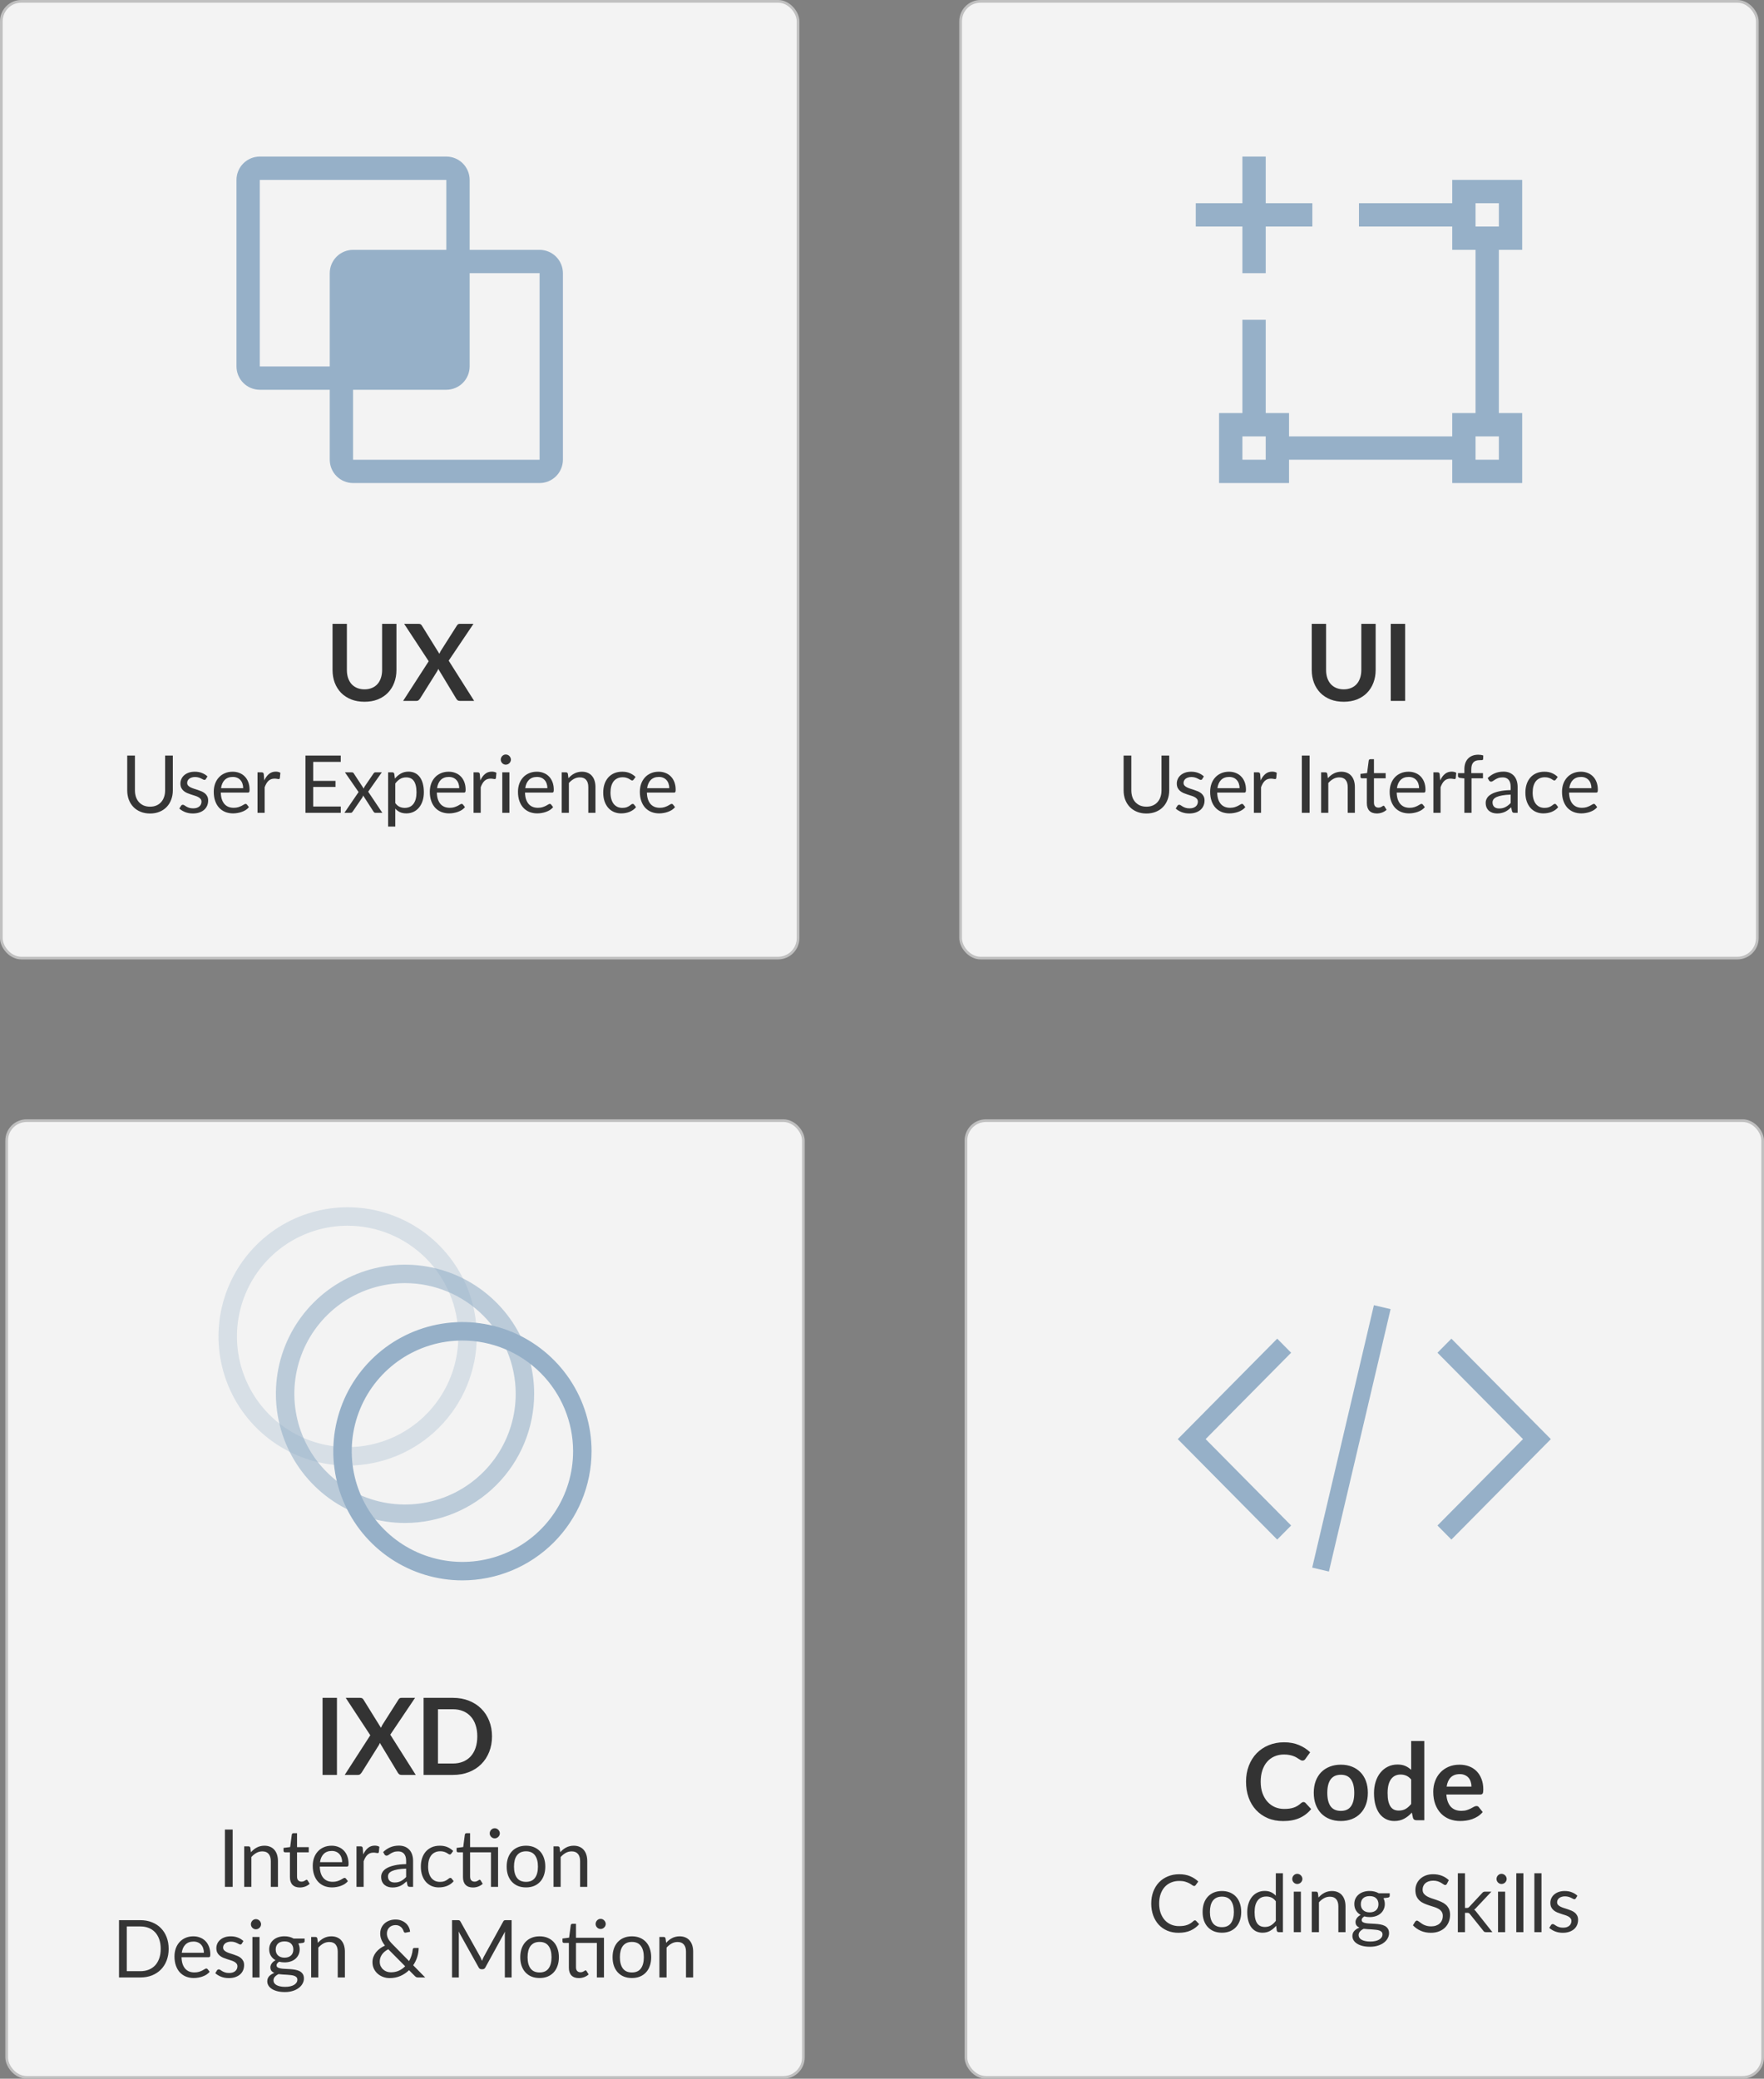 <svg width="662" height="780" viewBox="0 0 662 780" fill="none" xmlns="http://www.w3.org/2000/svg">
<rect x="0" y="0" width="662" height="780" fill="#808080" stroke="none"/>
<rect x="0.5" y="0.5" width="299" height="359" rx="7.5" fill="white" fill-opacity="0.9"/>
<g opacity="0.4" clip-path="url(#clip0_220_598)">
<path d="M202.5 93.75H176.25V67.5C176.247 65.18 175.324 62.956 173.684 61.316C172.044 59.676 169.82 58.753 167.5 58.75H97.5C95.18 58.753 92.956 59.676 91.316 61.316C89.676 62.956 88.753 65.18 88.75 67.5V137.5C88.753 139.82 89.676 142.044 91.316 143.684C92.956 145.324 95.18 146.247 97.5 146.25H123.75V172.5C123.753 174.82 124.676 177.044 126.316 178.684C127.956 180.324 130.18 181.247 132.5 181.25H202.5C204.82 181.247 207.044 180.324 208.684 178.684C210.324 177.044 211.247 174.82 211.25 172.5V102.5C211.247 100.18 210.324 97.956 208.684 96.316C207.044 94.676 204.82 93.753 202.5 93.75ZM97.5 137.5V67.5H167.5V93.75H132.5C130.18 93.753 127.956 94.676 126.316 96.316C124.676 97.956 123.753 100.18 123.75 102.5V137.5H97.5ZM132.5 172.5V146.25H167.5C169.82 146.247 172.044 145.324 173.684 143.684C175.324 142.044 176.247 139.82 176.25 137.5V102.5H202.5V172.5H132.5Z" fill="#094B87"/>
</g>
<path d="M136.798 258.66C137.838 258.66 138.765 258.487 139.578 258.14C140.405 257.793 141.098 257.307 141.658 256.68C142.218 256.053 142.645 255.293 142.938 254.4C143.245 253.507 143.398 252.507 143.398 251.4V234.08H148.778V251.4C148.778 253.12 148.498 254.713 147.938 256.18C147.392 257.633 146.598 258.893 145.558 259.96C144.532 261.013 143.278 261.84 141.798 262.44C140.318 263.027 138.652 263.32 136.798 263.32C134.932 263.32 133.258 263.027 131.778 262.44C130.298 261.84 129.038 261.013 127.998 259.96C126.972 258.893 126.178 257.633 125.618 256.18C125.072 254.713 124.798 253.12 124.798 251.4V234.08H130.178V251.38C130.178 252.487 130.325 253.487 130.618 254.38C130.925 255.273 131.358 256.04 131.918 256.68C132.492 257.307 133.185 257.793 133.998 258.14C134.825 258.487 135.758 258.66 136.798 258.66ZM177.946 263H172.586C172.212 263 171.912 262.907 171.686 262.72C171.472 262.533 171.299 262.32 171.166 262.08L164.466 250.98C164.359 251.313 164.232 251.6 164.086 251.84L157.666 262.08C157.506 262.307 157.319 262.52 157.106 262.72C156.906 262.907 156.639 263 156.306 263H151.286L160.886 248.12L151.666 234.08H157.026C157.399 234.08 157.666 234.133 157.826 234.24C157.999 234.333 158.159 234.493 158.306 234.72L164.886 245.32C165.019 244.987 165.179 244.653 165.366 244.32L171.406 234.82C171.552 234.567 171.712 234.38 171.886 234.26C172.059 234.14 172.279 234.08 172.546 234.08H177.686L168.386 247.9L177.946 263Z" fill="#333333"/>
<path d="M56.309 302.69C57.199 302.69 57.994 302.54 58.694 302.24C59.394 301.94 59.984 301.52 60.464 300.98C60.954 300.44 61.324 299.795 61.574 299.045C61.834 298.295 61.964 297.47 61.964 296.57V283.505H64.859V296.57C64.859 297.81 64.659 298.96 64.259 300.02C63.869 301.08 63.304 302 62.564 302.78C61.834 303.55 60.939 304.155 59.879 304.595C58.819 305.035 57.629 305.255 56.309 305.255C54.989 305.255 53.799 305.035 52.739 304.595C51.679 304.155 50.779 303.55 50.039 302.78C49.299 302 48.729 301.08 48.329 300.02C47.939 298.96 47.744 297.81 47.744 296.57V283.505H50.639V296.555C50.639 297.455 50.764 298.28 51.014 299.03C51.274 299.78 51.644 300.425 52.124 300.965C52.614 301.505 53.209 301.93 53.909 302.24C54.619 302.54 55.419 302.69 56.309 302.69ZM77.262 292.31C77.142 292.53 76.957 292.64 76.707 292.64C76.557 292.64 76.387 292.585 76.197 292.475C76.007 292.365 75.772 292.245 75.492 292.115C75.222 291.975 74.897 291.85 74.517 291.74C74.137 291.62 73.687 291.56 73.167 291.56C72.717 291.56 72.312 291.62 71.952 291.74C71.592 291.85 71.282 292.005 71.022 292.205C70.772 292.405 70.577 292.64 70.437 292.91C70.307 293.17 70.242 293.455 70.242 293.765C70.242 294.155 70.352 294.48 70.572 294.74C70.802 295 71.102 295.225 71.472 295.415C71.842 295.605 72.262 295.775 72.732 295.925C73.202 296.065 73.682 296.22 74.172 296.39C74.672 296.55 75.157 296.73 75.627 296.93C76.097 297.13 76.517 297.38 76.887 297.68C77.257 297.98 77.552 298.35 77.772 298.79C78.002 299.22 78.117 299.74 78.117 300.35C78.117 301.05 77.992 301.7 77.742 302.3C77.492 302.89 77.122 303.405 76.632 303.845C76.142 304.275 75.542 304.615 74.832 304.865C74.122 305.115 73.302 305.24 72.372 305.24C71.312 305.24 70.352 305.07 69.492 304.73C68.632 304.38 67.902 303.935 67.302 303.395L67.932 302.375C68.012 302.245 68.107 302.145 68.217 302.075C68.327 302.005 68.467 301.97 68.637 301.97C68.817 301.97 69.007 302.04 69.207 302.18C69.407 302.32 69.647 302.475 69.927 302.645C70.217 302.815 70.567 302.97 70.977 303.11C71.387 303.25 71.897 303.32 72.507 303.32C73.027 303.32 73.482 303.255 73.872 303.125C74.262 302.985 74.587 302.8 74.847 302.57C75.107 302.34 75.297 302.075 75.417 301.775C75.547 301.475 75.612 301.155 75.612 300.815C75.612 300.395 75.497 300.05 75.267 299.78C75.047 299.5 74.752 299.265 74.382 299.075C74.012 298.875 73.587 298.705 73.107 298.565C72.637 298.415 72.152 298.26 71.652 298.1C71.162 297.94 70.677 297.76 70.197 297.56C69.727 297.35 69.307 297.09 68.937 296.78C68.567 296.47 68.267 296.09 68.037 295.64C67.817 295.18 67.707 294.625 67.707 293.975C67.707 293.395 67.827 292.84 68.067 292.31C68.307 291.77 68.657 291.3 69.117 290.9C69.577 290.49 70.142 290.165 70.812 289.925C71.482 289.685 72.247 289.565 73.107 289.565C74.107 289.565 75.002 289.725 75.792 290.045C76.592 290.355 77.282 290.785 77.862 291.335L77.262 292.31ZM91.261 295.745C91.261 295.125 91.171 294.56 90.991 294.05C90.821 293.53 90.566 293.085 90.226 292.715C89.896 292.335 89.491 292.045 89.011 291.845C88.531 291.635 87.986 291.53 87.376 291.53C86.096 291.53 85.081 291.905 84.331 292.655C83.591 293.395 83.131 294.425 82.951 295.745H91.261ZM93.421 302.87C93.091 303.27 92.696 303.62 92.236 303.92C91.776 304.21 91.281 304.45 90.751 304.64C90.231 304.83 89.691 304.97 89.131 305.06C88.571 305.16 88.016 305.21 87.466 305.21C86.416 305.21 85.446 305.035 84.556 304.685C83.676 304.325 82.911 303.805 82.261 303.125C81.621 302.435 81.121 301.585 80.761 300.575C80.401 299.565 80.221 298.405 80.221 297.095C80.221 296.035 80.381 295.045 80.701 294.125C81.031 293.205 81.501 292.41 82.111 291.74C82.721 291.06 83.466 290.53 84.346 290.15C85.226 289.76 86.216 289.565 87.316 289.565C88.226 289.565 89.066 289.72 89.836 290.03C90.616 290.33 91.286 290.77 91.846 291.35C92.416 291.92 92.861 292.63 93.181 293.48C93.501 294.32 93.661 295.28 93.661 296.36C93.661 296.78 93.616 297.06 93.526 297.2C93.436 297.34 93.266 297.41 93.016 297.41H82.861C82.891 298.37 83.021 299.205 83.251 299.915C83.491 300.625 83.821 301.22 84.241 301.7C84.661 302.17 85.161 302.525 85.741 302.765C86.321 302.995 86.971 303.11 87.691 303.11C88.361 303.11 88.936 303.035 89.416 302.885C89.906 302.725 90.326 302.555 90.676 302.375C91.026 302.195 91.316 302.03 91.546 301.88C91.786 301.72 91.991 301.64 92.161 301.64C92.381 301.64 92.551 301.725 92.671 301.895L93.421 302.87ZM99.175 292.85C99.655 291.81 100.245 291 100.945 290.42C101.645 289.83 102.5 289.535 103.51 289.535C103.83 289.535 104.135 289.57 104.425 289.64C104.725 289.71 104.99 289.82 105.22 289.97L105.025 291.965C104.965 292.215 104.815 292.34 104.575 292.34C104.435 292.34 104.23 292.31 103.96 292.25C103.69 292.19 103.385 292.16 103.045 292.16C102.565 292.16 102.135 292.23 101.755 292.37C101.385 292.51 101.05 292.72 100.75 293C100.46 293.27 100.195 293.61 99.955 294.02C99.725 294.42 99.515 294.88 99.325 295.4V305H96.64V289.805H98.17C98.46 289.805 98.66 289.86 98.77 289.97C98.88 290.08 98.955 290.27 98.995 290.54L99.175 292.85ZM127.889 302.63L127.874 305H114.629V283.505H127.874V285.875H117.539V293.015H125.909V295.295H117.539V302.63H127.889ZM143.494 305H140.929C140.709 305 140.534 304.945 140.404 304.835C140.284 304.715 140.184 304.585 140.104 304.445L136.279 298.49C136.239 298.63 136.194 298.77 136.144 298.91C136.104 299.04 136.044 299.16 135.964 299.27L132.424 304.445C132.324 304.585 132.214 304.715 132.094 304.835C131.984 304.945 131.829 305 131.629 305H129.244L134.569 297.2L129.454 289.805H132.019C132.239 289.805 132.399 289.84 132.499 289.91C132.599 289.98 132.689 290.08 132.769 290.21L136.504 295.91C136.584 295.62 136.709 295.34 136.879 295.07L140.149 290.27C140.239 290.13 140.334 290.02 140.434 289.94C140.544 289.85 140.674 289.805 140.824 289.805H143.284L138.169 297.065L143.494 305ZM148.34 301.34C148.83 302 149.365 302.465 149.945 302.735C150.525 303.005 151.175 303.14 151.895 303.14C153.315 303.14 154.405 302.635 155.165 301.625C155.925 300.615 156.305 299.175 156.305 297.305C156.305 296.315 156.215 295.465 156.035 294.755C155.865 294.045 155.615 293.465 155.285 293.015C154.955 292.555 154.55 292.22 154.07 292.01C153.59 291.8 153.045 291.695 152.435 291.695C151.565 291.695 150.8 291.895 150.14 292.295C149.49 292.695 148.89 293.26 148.34 293.99V301.34ZM148.205 292.16C148.845 291.37 149.585 290.735 150.425 290.255C151.265 289.775 152.225 289.535 153.305 289.535C154.185 289.535 154.98 289.705 155.69 290.045C156.4 290.375 157.005 290.87 157.505 291.53C158.005 292.18 158.39 292.99 158.66 293.96C158.93 294.93 159.065 296.045 159.065 297.305C159.065 298.425 158.915 299.47 158.615 300.44C158.315 301.4 157.88 302.235 157.31 302.945C156.75 303.645 156.06 304.2 155.24 304.61C154.43 305.01 153.515 305.21 152.495 305.21C151.565 305.21 150.765 305.055 150.095 304.745C149.435 304.425 148.85 303.985 148.34 303.425V310.145H145.655V289.805H147.26C147.64 289.805 147.875 289.99 147.965 290.36L148.205 292.16ZM172.341 295.745C172.341 295.125 172.251 294.56 172.071 294.05C171.901 293.53 171.646 293.085 171.306 292.715C170.976 292.335 170.571 292.045 170.091 291.845C169.611 291.635 169.066 291.53 168.456 291.53C167.176 291.53 166.161 291.905 165.411 292.655C164.671 293.395 164.211 294.425 164.031 295.745H172.341ZM174.501 302.87C174.171 303.27 173.776 303.62 173.316 303.92C172.856 304.21 172.361 304.45 171.831 304.64C171.311 304.83 170.771 304.97 170.211 305.06C169.651 305.16 169.096 305.21 168.546 305.21C167.496 305.21 166.526 305.035 165.636 304.685C164.756 304.325 163.991 303.805 163.341 303.125C162.701 302.435 162.201 301.585 161.841 300.575C161.481 299.565 161.301 298.405 161.301 297.095C161.301 296.035 161.461 295.045 161.781 294.125C162.111 293.205 162.581 292.41 163.191 291.74C163.801 291.06 164.546 290.53 165.426 290.15C166.306 289.76 167.296 289.565 168.396 289.565C169.306 289.565 170.146 289.72 170.916 290.03C171.696 290.33 172.366 290.77 172.926 291.35C173.496 291.92 173.941 292.63 174.261 293.48C174.581 294.32 174.741 295.28 174.741 296.36C174.741 296.78 174.696 297.06 174.606 297.2C174.516 297.34 174.346 297.41 174.096 297.41H163.941C163.971 298.37 164.101 299.205 164.331 299.915C164.571 300.625 164.901 301.22 165.321 301.7C165.741 302.17 166.241 302.525 166.821 302.765C167.401 302.995 168.051 303.11 168.771 303.11C169.441 303.11 170.016 303.035 170.496 302.885C170.986 302.725 171.406 302.555 171.756 302.375C172.106 302.195 172.396 302.03 172.626 301.88C172.866 301.72 173.071 301.64 173.241 301.64C173.461 301.64 173.631 301.725 173.751 301.895L174.501 302.87ZM180.256 292.85C180.736 291.81 181.326 291 182.026 290.42C182.726 289.83 183.581 289.535 184.591 289.535C184.911 289.535 185.216 289.57 185.506 289.64C185.806 289.71 186.071 289.82 186.301 289.97L186.106 291.965C186.046 292.215 185.896 292.34 185.656 292.34C185.516 292.34 185.311 292.31 185.041 292.25C184.771 292.19 184.466 292.16 184.126 292.16C183.646 292.16 183.216 292.23 182.836 292.37C182.466 292.51 182.131 292.72 181.831 293C181.541 293.27 181.276 293.61 181.036 294.02C180.806 294.42 180.596 294.88 180.406 295.4V305H177.721V289.805H179.251C179.541 289.805 179.741 289.86 179.851 289.97C179.961 290.08 180.036 290.27 180.076 290.54L180.256 292.85ZM191.169 289.805V305H188.499V289.805H191.169ZM191.739 285.035C191.739 285.295 191.684 285.54 191.574 285.77C191.474 285.99 191.334 286.19 191.154 286.37C190.984 286.54 190.779 286.675 190.539 286.775C190.309 286.875 190.064 286.925 189.804 286.925C189.544 286.925 189.299 286.875 189.069 286.775C188.849 286.675 188.654 286.54 188.484 286.37C188.314 286.19 188.179 285.99 188.079 285.77C187.979 285.54 187.929 285.295 187.929 285.035C187.929 284.775 187.979 284.53 188.079 284.3C188.179 284.06 188.314 283.855 188.484 283.685C188.654 283.505 188.849 283.365 189.069 283.265C189.299 283.165 189.544 283.115 189.804 283.115C190.064 283.115 190.309 283.165 190.539 283.265C190.779 283.365 190.984 283.505 191.154 283.685C191.334 283.855 191.474 284.06 191.574 284.3C191.684 284.53 191.739 284.775 191.739 285.035ZM205.426 295.745C205.426 295.125 205.336 294.56 205.156 294.05C204.986 293.53 204.731 293.085 204.391 292.715C204.061 292.335 203.656 292.045 203.176 291.845C202.696 291.635 202.151 291.53 201.541 291.53C200.261 291.53 199.246 291.905 198.496 292.655C197.756 293.395 197.296 294.425 197.116 295.745H205.426ZM207.586 302.87C207.256 303.27 206.861 303.62 206.401 303.92C205.941 304.21 205.446 304.45 204.916 304.64C204.396 304.83 203.856 304.97 203.296 305.06C202.736 305.16 202.181 305.21 201.631 305.21C200.581 305.21 199.611 305.035 198.721 304.685C197.841 304.325 197.076 303.805 196.426 303.125C195.786 302.435 195.286 301.585 194.926 300.575C194.566 299.565 194.386 298.405 194.386 297.095C194.386 296.035 194.546 295.045 194.866 294.125C195.196 293.205 195.666 292.41 196.276 291.74C196.886 291.06 197.631 290.53 198.511 290.15C199.391 289.76 200.381 289.565 201.481 289.565C202.391 289.565 203.231 289.72 204.001 290.03C204.781 290.33 205.451 290.77 206.011 291.35C206.581 291.92 207.026 292.63 207.346 293.48C207.666 294.32 207.826 295.28 207.826 296.36C207.826 296.78 207.781 297.06 207.691 297.2C207.601 297.34 207.431 297.41 207.181 297.41H197.026C197.056 298.37 197.186 299.205 197.416 299.915C197.656 300.625 197.986 301.22 198.406 301.7C198.826 302.17 199.326 302.525 199.906 302.765C200.486 302.995 201.136 303.11 201.856 303.11C202.526 303.11 203.101 303.035 203.581 302.885C204.071 302.725 204.491 302.555 204.841 302.375C205.191 302.195 205.481 302.03 205.711 301.88C205.951 301.72 206.156 301.64 206.326 301.64C206.546 301.64 206.716 301.725 206.836 301.895L207.586 302.87ZM213.325 292.01C213.655 291.64 214.005 291.305 214.375 291.005C214.745 290.705 215.135 290.45 215.545 290.24C215.965 290.02 216.405 289.855 216.865 289.745C217.335 289.625 217.84 289.565 218.38 289.565C219.21 289.565 219.94 289.705 220.57 289.985C221.21 290.255 221.74 290.645 222.16 291.155C222.59 291.655 222.915 292.26 223.135 292.97C223.355 293.68 223.465 294.465 223.465 295.325V305H220.78V295.325C220.78 294.175 220.515 293.285 219.985 292.655C219.465 292.015 218.67 291.695 217.6 291.695C216.81 291.695 216.07 291.885 215.38 292.265C214.7 292.645 214.07 293.16 213.49 293.81V305H210.805V289.805H212.41C212.79 289.805 213.025 289.99 213.115 290.36L213.325 292.01ZM237.809 292.505C237.729 292.615 237.649 292.7 237.569 292.76C237.489 292.82 237.379 292.85 237.239 292.85C237.089 292.85 236.924 292.79 236.744 292.67C236.564 292.54 236.339 292.4 236.069 292.25C235.809 292.1 235.484 291.965 235.094 291.845C234.714 291.715 234.244 291.65 233.684 291.65C232.934 291.65 232.274 291.785 231.704 292.055C231.134 292.315 230.654 292.695 230.264 293.195C229.884 293.695 229.594 294.3 229.394 295.01C229.204 295.72 229.109 296.515 229.109 297.395C229.109 298.315 229.214 299.135 229.424 299.855C229.634 300.565 229.929 301.165 230.309 301.655C230.699 302.135 231.164 302.505 231.704 302.765C232.254 303.015 232.869 303.14 233.549 303.14C234.199 303.14 234.734 303.065 235.154 302.915C235.574 302.755 235.919 302.58 236.189 302.39C236.469 302.2 236.699 302.03 236.879 301.88C237.069 301.72 237.254 301.64 237.434 301.64C237.654 301.64 237.824 301.725 237.944 301.895L238.694 302.87C238.364 303.28 237.989 303.63 237.569 303.92C237.149 304.21 236.694 304.455 236.204 304.655C235.724 304.845 235.219 304.985 234.689 305.075C234.159 305.165 233.619 305.21 233.069 305.21C232.119 305.21 231.234 305.035 230.414 304.685C229.604 304.335 228.899 303.83 228.299 303.17C227.699 302.5 227.229 301.68 226.889 300.71C226.549 299.74 226.379 298.635 226.379 297.395C226.379 296.265 226.534 295.22 226.844 294.26C227.164 293.3 227.624 292.475 228.224 291.785C228.834 291.085 229.579 290.54 230.459 290.15C231.349 289.76 232.369 289.565 233.519 289.565C234.589 289.565 235.529 289.74 236.339 290.09C237.159 290.43 237.884 290.915 238.514 291.545L237.809 292.505ZM251.166 295.745C251.166 295.125 251.076 294.56 250.896 294.05C250.726 293.53 250.471 293.085 250.131 292.715C249.801 292.335 249.396 292.045 248.916 291.845C248.436 291.635 247.891 291.53 247.281 291.53C246.001 291.53 244.986 291.905 244.236 292.655C243.496 293.395 243.036 294.425 242.856 295.745H251.166ZM253.326 302.87C252.996 303.27 252.601 303.62 252.141 303.92C251.681 304.21 251.186 304.45 250.656 304.64C250.136 304.83 249.596 304.97 249.036 305.06C248.476 305.16 247.921 305.21 247.371 305.21C246.321 305.21 245.351 305.035 244.461 304.685C243.581 304.325 242.816 303.805 242.166 303.125C241.526 302.435 241.026 301.585 240.666 300.575C240.306 299.565 240.126 298.405 240.126 297.095C240.126 296.035 240.286 295.045 240.606 294.125C240.936 293.205 241.406 292.41 242.016 291.74C242.626 291.06 243.371 290.53 244.251 290.15C245.131 289.76 246.121 289.565 247.221 289.565C248.131 289.565 248.971 289.72 249.741 290.03C250.521 290.33 251.191 290.77 251.751 291.35C252.321 291.92 252.766 292.63 253.086 293.48C253.406 294.32 253.566 295.28 253.566 296.36C253.566 296.78 253.521 297.06 253.431 297.2C253.341 297.34 253.171 297.41 252.921 297.41H242.766C242.796 298.37 242.926 299.205 243.156 299.915C243.396 300.625 243.726 301.22 244.146 301.7C244.566 302.17 245.066 302.525 245.646 302.765C246.226 302.995 246.876 303.11 247.596 303.11C248.266 303.11 248.841 303.035 249.321 302.885C249.811 302.725 250.231 302.555 250.581 302.375C250.931 302.195 251.221 302.03 251.451 301.88C251.691 301.72 251.896 301.64 252.066 301.64C252.286 301.64 252.456 301.725 252.576 301.895L253.326 302.87Z" fill="#353535"/>
<rect x="0.5" y="0.5" width="299" height="359" rx="7.5" stroke="#C0C0C0"/>
<rect x="360.5" y="0.5" width="299" height="359" rx="7.5" fill="white" fill-opacity="0.9"/>
<g opacity="0.4" clip-path="url(#clip1_220_598)">
<path d="M492.5 76.25H475V58.75H466.25V76.25H448.75V85H466.25V102.5H475V85H492.5V76.25Z" fill="#094B87"/>
<path d="M571.25 93.75V67.5H545V76.25H510V85H545V93.75H553.75V155H545V163.75H483.75V155H475V120H466.25V155H457.5V181.25H483.75V172.5H545V181.25H571.25V155H562.5V93.75H571.25ZM475 172.5H466.25V163.75H475V172.5ZM562.5 172.5H553.75V163.75H562.5V172.5ZM553.75 76.25H562.5V85H553.75V76.25Z" fill="#094B87"/>
</g>
<path d="M504.279 258.66C505.319 258.66 506.245 258.487 507.059 258.14C507.885 257.793 508.579 257.307 509.139 256.68C509.699 256.053 510.125 255.293 510.419 254.4C510.725 253.507 510.879 252.507 510.879 251.4V234.08H516.259V251.4C516.259 253.12 515.979 254.713 515.419 256.18C514.872 257.633 514.079 258.893 513.039 259.96C512.012 261.013 510.759 261.84 509.279 262.44C507.799 263.027 506.132 263.32 504.279 263.32C502.412 263.32 500.739 263.027 499.259 262.44C497.779 261.84 496.519 261.013 495.479 259.96C494.452 258.893 493.659 257.633 493.099 256.18C492.552 254.713 492.279 253.12 492.279 251.4V234.08H497.659V251.38C497.659 252.487 497.805 253.487 498.099 254.38C498.405 255.273 498.839 256.04 499.399 256.68C499.972 257.307 500.665 257.793 501.479 258.14C502.305 258.487 503.239 258.66 504.279 258.66ZM527.326 263H521.926V234.08H527.326V263Z" fill="#333333"/>
<path d="M430.236 302.69C431.126 302.69 431.921 302.54 432.621 302.24C433.321 301.94 433.911 301.52 434.391 300.98C434.881 300.44 435.251 299.795 435.501 299.045C435.761 298.295 435.891 297.47 435.891 296.57V283.505H438.786V296.57C438.786 297.81 438.586 298.96 438.186 300.02C437.796 301.08 437.231 302 436.491 302.78C435.761 303.55 434.866 304.155 433.806 304.595C432.746 305.035 431.556 305.255 430.236 305.255C428.916 305.255 427.726 305.035 426.666 304.595C425.606 304.155 424.706 303.55 423.966 302.78C423.226 302 422.656 301.08 422.256 300.02C421.866 298.96 421.671 297.81 421.671 296.57V283.505H424.566V296.555C424.566 297.455 424.691 298.28 424.941 299.03C425.201 299.78 425.571 300.425 426.051 300.965C426.541 301.505 427.136 301.93 427.836 302.24C428.546 302.54 429.346 302.69 430.236 302.69ZM451.189 292.31C451.069 292.53 450.884 292.64 450.634 292.64C450.484 292.64 450.314 292.585 450.124 292.475C449.934 292.365 449.699 292.245 449.419 292.115C449.149 291.975 448.824 291.85 448.444 291.74C448.064 291.62 447.614 291.56 447.094 291.56C446.644 291.56 446.239 291.62 445.879 291.74C445.519 291.85 445.209 292.005 444.949 292.205C444.699 292.405 444.504 292.64 444.364 292.91C444.234 293.17 444.169 293.455 444.169 293.765C444.169 294.155 444.279 294.48 444.499 294.74C444.729 295 445.029 295.225 445.399 295.415C445.769 295.605 446.189 295.775 446.659 295.925C447.129 296.065 447.609 296.22 448.099 296.39C448.599 296.55 449.084 296.73 449.554 296.93C450.024 297.13 450.444 297.38 450.814 297.68C451.184 297.98 451.479 298.35 451.699 298.79C451.929 299.22 452.044 299.74 452.044 300.35C452.044 301.05 451.919 301.7 451.669 302.3C451.419 302.89 451.049 303.405 450.559 303.845C450.069 304.275 449.469 304.615 448.759 304.865C448.049 305.115 447.229 305.24 446.299 305.24C445.239 305.24 444.279 305.07 443.419 304.73C442.559 304.38 441.829 303.935 441.229 303.395L441.859 302.375C441.939 302.245 442.034 302.145 442.144 302.075C442.254 302.005 442.394 301.97 442.564 301.97C442.744 301.97 442.934 302.04 443.134 302.18C443.334 302.32 443.574 302.475 443.854 302.645C444.144 302.815 444.494 302.97 444.904 303.11C445.314 303.25 445.824 303.32 446.434 303.32C446.954 303.32 447.409 303.255 447.799 303.125C448.189 302.985 448.514 302.8 448.774 302.57C449.034 302.34 449.224 302.075 449.344 301.775C449.474 301.475 449.539 301.155 449.539 300.815C449.539 300.395 449.424 300.05 449.194 299.78C448.974 299.5 448.679 299.265 448.309 299.075C447.939 298.875 447.514 298.705 447.034 298.565C446.564 298.415 446.079 298.26 445.579 298.1C445.089 297.94 444.604 297.76 444.124 297.56C443.654 297.35 443.234 297.09 442.864 296.78C442.494 296.47 442.194 296.09 441.964 295.64C441.744 295.18 441.634 294.625 441.634 293.975C441.634 293.395 441.754 292.84 441.994 292.31C442.234 291.77 442.584 291.3 443.044 290.9C443.504 290.49 444.069 290.165 444.739 289.925C445.409 289.685 446.174 289.565 447.034 289.565C448.034 289.565 448.929 289.725 449.719 290.045C450.519 290.355 451.209 290.785 451.789 291.335L451.189 292.31ZM465.188 295.745C465.188 295.125 465.098 294.56 464.918 294.05C464.748 293.53 464.493 293.085 464.153 292.715C463.823 292.335 463.418 292.045 462.938 291.845C462.458 291.635 461.913 291.53 461.303 291.53C460.023 291.53 459.008 291.905 458.258 292.655C457.518 293.395 457.058 294.425 456.878 295.745H465.188ZM467.348 302.87C467.018 303.27 466.623 303.62 466.163 303.92C465.703 304.21 465.208 304.45 464.678 304.64C464.158 304.83 463.618 304.97 463.058 305.06C462.498 305.16 461.943 305.21 461.393 305.21C460.343 305.21 459.373 305.035 458.483 304.685C457.603 304.325 456.838 303.805 456.188 303.125C455.548 302.435 455.048 301.585 454.688 300.575C454.328 299.565 454.148 298.405 454.148 297.095C454.148 296.035 454.308 295.045 454.628 294.125C454.958 293.205 455.428 292.41 456.038 291.74C456.648 291.06 457.393 290.53 458.273 290.15C459.153 289.76 460.143 289.565 461.243 289.565C462.153 289.565 462.993 289.72 463.763 290.03C464.543 290.33 465.213 290.77 465.773 291.35C466.343 291.92 466.788 292.63 467.108 293.48C467.428 294.32 467.588 295.28 467.588 296.36C467.588 296.78 467.543 297.06 467.453 297.2C467.363 297.34 467.193 297.41 466.943 297.41H456.788C456.818 298.37 456.948 299.205 457.178 299.915C457.418 300.625 457.748 301.22 458.168 301.7C458.588 302.17 459.088 302.525 459.668 302.765C460.248 302.995 460.898 303.11 461.618 303.11C462.288 303.11 462.863 303.035 463.343 302.885C463.833 302.725 464.253 302.555 464.603 302.375C464.953 302.195 465.243 302.03 465.473 301.88C465.713 301.72 465.918 301.64 466.088 301.64C466.308 301.64 466.478 301.725 466.598 301.895L467.348 302.87ZM473.102 292.85C473.582 291.81 474.172 291 474.872 290.42C475.572 289.83 476.427 289.535 477.437 289.535C477.757 289.535 478.062 289.57 478.352 289.64C478.652 289.71 478.917 289.82 479.147 289.97L478.952 291.965C478.892 292.215 478.742 292.34 478.502 292.34C478.362 292.34 478.157 292.31 477.887 292.25C477.617 292.19 477.312 292.16 476.972 292.16C476.492 292.16 476.062 292.23 475.682 292.37C475.312 292.51 474.977 292.72 474.677 293C474.387 293.27 474.122 293.61 473.882 294.02C473.652 294.42 473.442 294.88 473.252 295.4V305H470.567V289.805H472.097C472.387 289.805 472.587 289.86 472.697 289.97C472.807 290.08 472.882 290.27 472.922 290.54L473.102 292.85ZM491.466 305H488.556V283.505H491.466V305ZM498.32 292.01C498.65 291.64 499 291.305 499.37 291.005C499.74 290.705 500.13 290.45 500.54 290.24C500.96 290.02 501.4 289.855 501.86 289.745C502.33 289.625 502.835 289.565 503.375 289.565C504.205 289.565 504.935 289.705 505.565 289.985C506.205 290.255 506.735 290.645 507.155 291.155C507.585 291.655 507.91 292.26 508.13 292.97C508.35 293.68 508.46 294.465 508.46 295.325V305H505.775V295.325C505.775 294.175 505.51 293.285 504.98 292.655C504.46 292.015 503.665 291.695 502.595 291.695C501.805 291.695 501.065 291.885 500.375 292.265C499.695 292.645 499.065 293.16 498.485 293.81V305H495.8V289.805H497.405C497.785 289.805 498.02 289.99 498.11 290.36L498.32 292.01ZM516.689 305.24C515.489 305.24 514.564 304.905 513.914 304.235C513.274 303.565 512.954 302.6 512.954 301.34V292.04H511.124C510.964 292.04 510.829 291.995 510.719 291.905C510.609 291.805 510.554 291.655 510.554 291.455V290.39L513.044 290.075L513.659 285.38C513.689 285.23 513.754 285.11 513.854 285.02C513.964 284.92 514.104 284.87 514.274 284.87H515.624V290.105H520.019V292.04H515.624V301.16C515.624 301.8 515.779 302.275 516.089 302.585C516.399 302.895 516.799 303.05 517.289 303.05C517.569 303.05 517.809 303.015 518.009 302.945C518.219 302.865 518.399 302.78 518.549 302.69C518.699 302.6 518.824 302.52 518.924 302.45C519.034 302.37 519.129 302.33 519.209 302.33C519.349 302.33 519.474 302.415 519.584 302.585L520.364 303.86C519.904 304.29 519.349 304.63 518.699 304.88C518.049 305.12 517.379 305.24 516.689 305.24ZM532.558 295.745C532.558 295.125 532.468 294.56 532.288 294.05C532.118 293.53 531.863 293.085 531.523 292.715C531.193 292.335 530.788 292.045 530.308 291.845C529.828 291.635 529.283 291.53 528.673 291.53C527.393 291.53 526.378 291.905 525.628 292.655C524.888 293.395 524.428 294.425 524.248 295.745H532.558ZM534.718 302.87C534.388 303.27 533.993 303.62 533.533 303.92C533.073 304.21 532.578 304.45 532.048 304.64C531.528 304.83 530.988 304.97 530.428 305.06C529.868 305.16 529.313 305.21 528.763 305.21C527.713 305.21 526.743 305.035 525.853 304.685C524.973 304.325 524.208 303.805 523.558 303.125C522.918 302.435 522.418 301.585 522.058 300.575C521.698 299.565 521.518 298.405 521.518 297.095C521.518 296.035 521.678 295.045 521.998 294.125C522.328 293.205 522.798 292.41 523.408 291.74C524.018 291.06 524.763 290.53 525.643 290.15C526.523 289.76 527.513 289.565 528.613 289.565C529.523 289.565 530.363 289.72 531.133 290.03C531.913 290.33 532.583 290.77 533.143 291.35C533.713 291.92 534.158 292.63 534.478 293.48C534.798 294.32 534.958 295.28 534.958 296.36C534.958 296.78 534.913 297.06 534.823 297.2C534.733 297.34 534.563 297.41 534.313 297.41H524.158C524.188 298.37 524.318 299.205 524.548 299.915C524.788 300.625 525.118 301.22 525.538 301.7C525.958 302.17 526.458 302.525 527.038 302.765C527.618 302.995 528.268 303.11 528.988 303.11C529.658 303.11 530.233 303.035 530.713 302.885C531.203 302.725 531.623 302.555 531.973 302.375C532.323 302.195 532.613 302.03 532.843 301.88C533.083 301.72 533.288 301.64 533.458 301.64C533.678 301.64 533.848 301.725 533.968 301.895L534.718 302.87ZM540.472 292.85C540.952 291.81 541.542 291 542.242 290.42C542.942 289.83 543.797 289.535 544.807 289.535C545.127 289.535 545.432 289.57 545.722 289.64C546.022 289.71 546.287 289.82 546.517 289.97L546.322 291.965C546.262 292.215 546.112 292.34 545.872 292.34C545.732 292.34 545.527 292.31 545.257 292.25C544.987 292.19 544.682 292.16 544.342 292.16C543.862 292.16 543.432 292.23 543.052 292.37C542.682 292.51 542.347 292.72 542.047 293C541.757 293.27 541.492 293.61 541.252 294.02C541.022 294.42 540.812 294.88 540.622 295.4V305H537.937V289.805H539.467C539.757 289.805 539.957 289.86 540.067 289.97C540.177 290.08 540.252 290.27 540.292 290.54L540.472 292.85ZM549.555 305V292.085L547.875 291.89C547.665 291.84 547.49 291.765 547.35 291.665C547.22 291.555 547.155 291.4 547.155 291.2V290.105H549.555V288.635C549.555 287.765 549.675 286.995 549.915 286.325C550.165 285.645 550.515 285.075 550.965 284.615C551.425 284.145 551.975 283.79 552.615 283.55C553.255 283.31 553.975 283.19 554.775 283.19C555.455 283.19 556.08 283.29 556.65 283.49L556.59 284.825C556.57 285.065 556.435 285.195 556.185 285.215C555.945 285.235 555.62 285.245 555.21 285.245C554.75 285.245 554.33 285.305 553.95 285.425C553.58 285.545 553.26 285.74 552.99 286.01C552.72 286.28 552.51 286.635 552.36 287.075C552.22 287.515 552.15 288.06 552.15 288.71V290.105H556.53V292.04H552.24V305H549.555ZM566.93 298.16C565.7 298.2 564.65 298.3 563.78 298.46C562.92 298.61 562.215 298.81 561.665 299.06C561.125 299.31 560.73 299.605 560.48 299.945C560.24 300.285 560.12 300.665 560.12 301.085C560.12 301.485 560.185 301.83 560.315 302.12C560.445 302.41 560.62 302.65 560.84 302.84C561.07 303.02 561.335 303.155 561.635 303.245C561.945 303.325 562.275 303.365 562.625 303.365C563.095 303.365 563.525 303.32 563.915 303.23C564.305 303.13 564.67 302.99 565.01 302.81C565.36 302.63 565.69 302.415 566 302.165C566.32 301.915 566.63 301.63 566.93 301.31V298.16ZM558.305 291.95C559.145 291.14 560.05 290.535 561.02 290.135C561.99 289.735 563.065 289.535 564.245 289.535C565.095 289.535 565.85 289.675 566.51 289.955C567.17 290.235 567.725 290.625 568.175 291.125C568.625 291.625 568.965 292.23 569.195 292.94C569.425 293.65 569.54 294.43 569.54 295.28V305H568.355C568.095 305 567.895 304.96 567.755 304.88C567.615 304.79 567.505 304.62 567.425 304.37L567.125 302.93C566.725 303.3 566.335 303.63 565.955 303.92C565.575 304.2 565.175 304.44 564.755 304.64C564.335 304.83 563.885 304.975 563.405 305.075C562.935 305.185 562.41 305.24 561.83 305.24C561.24 305.24 560.685 305.16 560.165 305C559.645 304.83 559.19 304.58 558.8 304.25C558.42 303.92 558.115 303.505 557.885 303.005C557.665 302.495 557.555 301.895 557.555 301.205C557.555 300.605 557.72 300.03 558.05 299.48C558.38 298.92 558.915 298.425 559.655 297.995C560.395 297.565 561.36 297.215 562.55 296.945C563.74 296.665 565.2 296.505 566.93 296.465V295.28C566.93 294.1 566.675 293.21 566.165 292.61C565.655 292 564.91 291.695 563.93 291.695C563.27 291.695 562.715 291.78 562.265 291.95C561.825 292.11 561.44 292.295 561.11 292.505C560.79 292.705 560.51 292.89 560.27 293.06C560.04 293.22 559.81 293.3 559.58 293.3C559.4 293.3 559.245 293.255 559.115 293.165C558.985 293.065 558.875 292.945 558.785 292.805L558.305 291.95ZM583.882 292.505C583.802 292.615 583.722 292.7 583.642 292.76C583.562 292.82 583.452 292.85 583.312 292.85C583.162 292.85 582.997 292.79 582.817 292.67C582.637 292.54 582.412 292.4 582.142 292.25C581.882 292.1 581.557 291.965 581.167 291.845C580.787 291.715 580.317 291.65 579.757 291.65C579.007 291.65 578.347 291.785 577.777 292.055C577.207 292.315 576.727 292.695 576.337 293.195C575.957 293.695 575.667 294.3 575.467 295.01C575.277 295.72 575.182 296.515 575.182 297.395C575.182 298.315 575.287 299.135 575.497 299.855C575.707 300.565 576.002 301.165 576.382 301.655C576.772 302.135 577.237 302.505 577.777 302.765C578.327 303.015 578.942 303.14 579.622 303.14C580.272 303.14 580.807 303.065 581.227 302.915C581.647 302.755 581.992 302.58 582.262 302.39C582.542 302.2 582.772 302.03 582.952 301.88C583.142 301.72 583.327 301.64 583.507 301.64C583.727 301.64 583.897 301.725 584.017 301.895L584.767 302.87C584.437 303.28 584.062 303.63 583.642 303.92C583.222 304.21 582.767 304.455 582.277 304.655C581.797 304.845 581.292 304.985 580.762 305.075C580.232 305.165 579.692 305.21 579.142 305.21C578.192 305.21 577.307 305.035 576.487 304.685C575.677 304.335 574.972 303.83 574.372 303.17C573.772 302.5 573.302 301.68 572.962 300.71C572.622 299.74 572.452 298.635 572.452 297.395C572.452 296.265 572.607 295.22 572.917 294.26C573.237 293.3 573.697 292.475 574.297 291.785C574.907 291.085 575.652 290.54 576.532 290.15C577.422 289.76 578.442 289.565 579.592 289.565C580.662 289.565 581.602 289.74 582.412 290.09C583.232 290.43 583.957 290.915 584.587 291.545L583.882 292.505ZM597.239 295.745C597.239 295.125 597.149 294.56 596.969 294.05C596.799 293.53 596.544 293.085 596.204 292.715C595.874 292.335 595.469 292.045 594.989 291.845C594.509 291.635 593.964 291.53 593.354 291.53C592.074 291.53 591.059 291.905 590.309 292.655C589.569 293.395 589.109 294.425 588.929 295.745H597.239ZM599.399 302.87C599.069 303.27 598.674 303.62 598.214 303.92C597.754 304.21 597.259 304.45 596.729 304.64C596.209 304.83 595.669 304.97 595.109 305.06C594.549 305.16 593.994 305.21 593.444 305.21C592.394 305.21 591.424 305.035 590.534 304.685C589.654 304.325 588.889 303.805 588.239 303.125C587.599 302.435 587.099 301.585 586.739 300.575C586.379 299.565 586.199 298.405 586.199 297.095C586.199 296.035 586.359 295.045 586.679 294.125C587.009 293.205 587.479 292.41 588.089 291.74C588.699 291.06 589.444 290.53 590.324 290.15C591.204 289.76 592.194 289.565 593.294 289.565C594.204 289.565 595.044 289.72 595.814 290.03C596.594 290.33 597.264 290.77 597.824 291.35C598.394 291.92 598.839 292.63 599.159 293.48C599.479 294.32 599.639 295.28 599.639 296.36C599.639 296.78 599.594 297.06 599.504 297.2C599.414 297.34 599.244 297.41 598.994 297.41H588.839C588.869 298.37 588.999 299.205 589.229 299.915C589.469 300.625 589.799 301.22 590.219 301.7C590.639 302.17 591.139 302.525 591.719 302.765C592.299 302.995 592.949 303.11 593.669 303.11C594.339 303.11 594.914 303.035 595.394 302.885C595.884 302.725 596.304 302.555 596.654 302.375C597.004 302.195 597.294 302.03 597.524 301.88C597.764 301.72 597.969 301.64 598.139 301.64C598.359 301.64 598.529 301.725 598.649 301.895L599.399 302.87Z" fill="#353535"/>
<rect x="360.5" y="0.5" width="299" height="359" rx="7.5" stroke="#C0C0C0"/>
<rect x="2.5" y="420.5" width="299" height="359" rx="7.5" fill="white" fill-opacity="0.9"/>
<g opacity="0.4" clip-path="url(#clip2_220_598)">
<path opacity="0.3" d="M130.462 549.923C120.877 549.923 111.507 547.081 103.538 541.756C95.568 536.431 89.357 528.862 85.689 520.007C82.021 511.152 81.061 501.408 82.931 492.007C84.801 482.607 89.417 473.972 96.194 467.194C102.972 460.417 111.607 455.801 121.007 453.931C130.408 452.061 140.152 453.021 149.007 456.689C157.862 460.357 165.431 466.568 170.756 474.538C176.081 482.507 178.923 491.877 178.923 501.462C178.909 514.31 173.798 526.628 164.713 535.713C155.628 544.798 143.31 549.909 130.462 549.923ZM130.462 459.923C122.246 459.923 114.215 462.359 107.384 466.924C100.553 471.488 95.229 477.975 92.085 485.565C88.941 493.156 88.118 501.508 89.721 509.565C91.324 517.623 95.28 525.024 101.089 530.834C106.899 536.643 114.3 540.599 122.358 542.202C130.415 543.805 138.767 542.982 146.358 539.838C153.948 536.694 160.435 531.37 165 524.539C169.564 517.708 172 509.677 172 501.462C171.987 490.449 167.607 479.891 159.82 472.103C152.033 464.316 141.474 459.936 130.462 459.923Z" fill="#094B87"/>
<path opacity="0.6" d="M152 571.462C142.415 571.462 133.046 568.619 125.076 563.294C117.107 557.969 110.895 550.401 107.228 541.545C103.56 532.69 102.6 522.946 104.47 513.546C106.34 504.145 110.955 495.51 117.733 488.733C124.51 481.955 133.145 477.34 142.546 475.47C151.946 473.6 161.69 474.559 170.546 478.227C179.401 481.895 186.969 488.107 192.294 496.076C197.619 504.046 200.462 513.415 200.462 523C200.447 535.848 195.337 548.166 186.252 557.251C177.166 566.337 164.848 571.447 152 571.462ZM152 481.462C143.785 481.462 135.754 483.898 128.923 488.462C122.092 493.026 116.768 499.514 113.624 507.104C110.48 514.694 109.657 523.046 111.26 531.104C112.863 539.161 116.819 546.563 122.628 552.372C128.437 558.181 135.839 562.138 143.896 563.74C151.954 565.343 160.306 564.52 167.896 561.377C175.486 558.233 181.974 552.908 186.538 546.078C191.102 539.247 193.539 531.216 193.539 523C193.526 511.987 189.146 501.429 181.358 493.642C173.571 485.854 163.013 481.474 152 481.462Z" fill="#094B87"/>
<path d="M173.538 593C163.954 593 154.584 590.158 146.615 584.833C138.645 579.508 132.434 571.939 128.766 563.084C125.098 554.229 124.138 544.485 126.008 535.084C127.878 525.683 132.494 517.048 139.271 510.271C146.048 503.494 154.683 498.878 164.084 497.008C173.485 495.138 183.229 496.098 192.084 499.766C200.939 503.434 208.508 509.645 213.833 517.615C219.158 525.584 222 534.954 222 544.538C221.986 557.387 216.875 569.705 207.79 578.79C198.705 587.875 186.387 592.986 173.538 593ZM173.538 503C165.323 503 157.292 505.436 150.461 510C143.63 514.565 138.306 521.052 135.162 528.642C132.018 536.233 131.195 544.585 132.798 552.642C134.401 560.7 138.357 568.101 144.166 573.911C149.976 579.72 157.377 583.676 165.435 585.279C173.492 586.882 181.844 586.059 189.435 582.915C197.025 579.771 203.512 574.447 208.076 567.616C212.641 560.785 215.077 552.754 215.077 544.538C215.064 533.526 210.684 522.967 202.897 515.18C195.109 507.393 184.551 503.013 173.538 503Z" fill="#094B87"/>
</g>
<path d="M126.45 666H121.05V637.08H126.45V666ZM156.025 666H150.665C150.291 666 149.991 665.907 149.765 665.72C149.551 665.533 149.378 665.32 149.245 665.08L142.545 653.98C142.438 654.313 142.311 654.6 142.165 654.84L135.745 665.08C135.585 665.307 135.398 665.52 135.185 665.72C134.985 665.907 134.718 666 134.385 666H129.365L138.965 651.12L129.745 637.08H135.105C135.478 637.08 135.745 637.133 135.905 637.24C136.078 637.333 136.238 637.493 136.385 637.72L142.965 648.32C143.098 647.987 143.258 647.653 143.445 647.32L149.485 637.82C149.631 637.567 149.791 637.38 149.965 637.26C150.138 637.14 150.358 637.08 150.625 637.08H155.765L146.465 650.9L156.025 666ZM184.641 651.54C184.641 653.66 184.287 655.607 183.581 657.38C182.874 659.153 181.881 660.68 180.601 661.96C179.321 663.24 177.781 664.233 175.981 664.94C174.181 665.647 172.181 666 169.981 666H158.961V637.08H169.981C172.181 637.08 174.181 637.44 175.981 638.16C177.781 638.867 179.321 639.86 180.601 641.14C181.881 642.407 182.874 643.927 183.581 645.7C184.287 647.473 184.641 649.42 184.641 651.54ZM179.121 651.54C179.121 649.953 178.907 648.533 178.481 647.28C178.067 646.013 177.461 644.947 176.661 644.08C175.874 643.2 174.914 642.527 173.781 642.06C172.661 641.593 171.394 641.36 169.981 641.36H164.361V661.72H169.981C171.394 661.72 172.661 661.487 173.781 661.02C174.914 660.553 175.874 659.887 176.661 659.02C177.461 658.14 178.067 657.073 178.481 655.82C178.907 654.553 179.121 653.127 179.121 651.54Z" fill="#333333"/>
<path d="M87.316 708H84.406V686.505H87.316V708ZM94.169 695.01C94.499 694.64 94.849 694.305 95.219 694.005C95.589 693.705 95.979 693.45 96.389 693.24C96.809 693.02 97.249 692.855 97.709 692.745C98.179 692.625 98.684 692.565 99.224 692.565C100.054 692.565 100.784 692.705 101.414 692.985C102.054 693.255 102.584 693.645 103.004 694.155C103.434 694.655 103.759 695.26 103.979 695.97C104.199 696.68 104.309 697.465 104.309 698.325V708H101.624V698.325C101.624 697.175 101.359 696.285 100.829 695.655C100.309 695.015 99.514 694.695 98.444 694.695C97.654 694.695 96.914 694.885 96.224 695.265C95.544 695.645 94.914 696.16 94.334 696.81V708H91.649V692.805H93.254C93.634 692.805 93.869 692.99 93.959 693.36L94.169 695.01ZM112.538 708.24C111.338 708.24 110.413 707.905 109.763 707.235C109.123 706.565 108.803 705.6 108.803 704.34V695.04H106.973C106.813 695.04 106.678 694.995 106.568 694.905C106.458 694.805 106.403 694.655 106.403 694.455V693.39L108.893 693.075L109.508 688.38C109.538 688.23 109.603 688.11 109.703 688.02C109.813 687.92 109.953 687.87 110.123 687.87H111.473V693.105H115.868V695.04H111.473V704.16C111.473 704.8 111.628 705.275 111.938 705.585C112.248 705.895 112.648 706.05 113.138 706.05C113.418 706.05 113.658 706.015 113.858 705.945C114.068 705.865 114.248 705.78 114.398 705.69C114.548 705.6 114.673 705.52 114.773 705.45C114.883 705.37 114.978 705.33 115.058 705.33C115.198 705.33 115.323 705.415 115.433 705.585L116.213 706.86C115.753 707.29 115.198 707.63 114.548 707.88C113.898 708.12 113.228 708.24 112.538 708.24ZM128.407 698.745C128.407 698.125 128.317 697.56 128.137 697.05C127.967 696.53 127.712 696.085 127.372 695.715C127.042 695.335 126.637 695.045 126.157 694.845C125.677 694.635 125.132 694.53 124.522 694.53C123.242 694.53 122.227 694.905 121.477 695.655C120.737 696.395 120.277 697.425 120.097 698.745H128.407ZM130.567 705.87C130.237 706.27 129.842 706.62 129.382 706.92C128.922 707.21 128.427 707.45 127.897 707.64C127.377 707.83 126.837 707.97 126.277 708.06C125.717 708.16 125.162 708.21 124.612 708.21C123.562 708.21 122.592 708.035 121.702 707.685C120.822 707.325 120.057 706.805 119.407 706.125C118.767 705.435 118.267 704.585 117.907 703.575C117.547 702.565 117.367 701.405 117.367 700.095C117.367 699.035 117.527 698.045 117.847 697.125C118.177 696.205 118.647 695.41 119.257 694.74C119.867 694.06 120.612 693.53 121.492 693.15C122.372 692.76 123.362 692.565 124.462 692.565C125.372 692.565 126.212 692.72 126.982 693.03C127.762 693.33 128.432 693.77 128.992 694.35C129.562 694.92 130.007 695.63 130.327 696.48C130.647 697.32 130.807 698.28 130.807 699.36C130.807 699.78 130.762 700.06 130.672 700.2C130.582 700.34 130.412 700.41 130.162 700.41H120.007C120.037 701.37 120.167 702.205 120.397 702.915C120.637 703.625 120.967 704.22 121.387 704.7C121.807 705.17 122.307 705.525 122.887 705.765C123.467 705.995 124.117 706.11 124.837 706.11C125.507 706.11 126.082 706.035 126.562 705.885C127.052 705.725 127.472 705.555 127.822 705.375C128.172 705.195 128.462 705.03 128.692 704.88C128.932 704.72 129.137 704.64 129.307 704.64C129.527 704.64 129.697 704.725 129.817 704.895L130.567 705.87ZM136.321 695.85C136.801 694.81 137.391 694 138.091 693.42C138.791 692.83 139.646 692.535 140.656 692.535C140.976 692.535 141.281 692.57 141.571 692.64C141.871 692.71 142.136 692.82 142.366 692.97L142.171 694.965C142.111 695.215 141.961 695.34 141.721 695.34C141.581 695.34 141.376 695.31 141.106 695.25C140.836 695.19 140.531 695.16 140.191 695.16C139.711 695.16 139.281 695.23 138.901 695.37C138.531 695.51 138.196 695.72 137.896 696C137.606 696.27 137.341 696.61 137.101 697.02C136.871 697.42 136.661 697.88 136.471 698.4V708H133.786V692.805H135.316C135.606 692.805 135.806 692.86 135.916 692.97C136.026 693.08 136.101 693.27 136.141 693.54L136.321 695.85ZM152.415 701.16C151.185 701.2 150.135 701.3 149.265 701.46C148.405 701.61 147.7 701.81 147.15 702.06C146.61 702.31 146.215 702.605 145.965 702.945C145.725 703.285 145.605 703.665 145.605 704.085C145.605 704.485 145.67 704.83 145.8 705.12C145.93 705.41 146.105 705.65 146.325 705.84C146.555 706.02 146.82 706.155 147.12 706.245C147.43 706.325 147.76 706.365 148.11 706.365C148.58 706.365 149.01 706.32 149.4 706.23C149.79 706.13 150.155 705.99 150.495 705.81C150.845 705.63 151.175 705.415 151.485 705.165C151.805 704.915 152.115 704.63 152.415 704.31V701.16ZM143.79 694.95C144.63 694.14 145.535 693.535 146.505 693.135C147.475 692.735 148.55 692.535 149.73 692.535C150.58 692.535 151.335 692.675 151.995 692.955C152.655 693.235 153.21 693.625 153.66 694.125C154.11 694.625 154.45 695.23 154.68 695.94C154.91 696.65 155.025 697.43 155.025 698.28V708H153.84C153.58 708 153.38 707.96 153.24 707.88C153.1 707.79 152.99 707.62 152.91 707.37L152.61 705.93C152.21 706.3 151.82 706.63 151.44 706.92C151.06 707.2 150.66 707.44 150.24 707.64C149.82 707.83 149.37 707.975 148.89 708.075C148.42 708.185 147.895 708.24 147.315 708.24C146.725 708.24 146.17 708.16 145.65 708C145.13 707.83 144.675 707.58 144.285 707.25C143.905 706.92 143.6 706.505 143.37 706.005C143.15 705.495 143.04 704.895 143.04 704.205C143.04 703.605 143.205 703.03 143.535 702.48C143.865 701.92 144.4 701.425 145.14 700.995C145.88 700.565 146.845 700.215 148.035 699.945C149.225 699.665 150.685 699.505 152.415 699.465V698.28C152.415 697.1 152.16 696.21 151.65 695.61C151.14 695 150.395 694.695 149.415 694.695C148.755 694.695 148.2 694.78 147.75 694.95C147.31 695.11 146.925 695.295 146.595 695.505C146.275 695.705 145.995 695.89 145.755 696.06C145.525 696.22 145.295 696.3 145.065 696.3C144.885 696.3 144.73 696.255 144.6 696.165C144.47 696.065 144.36 695.945 144.27 695.805L143.79 694.95ZM169.367 695.505C169.287 695.615 169.207 695.7 169.127 695.76C169.047 695.82 168.937 695.85 168.797 695.85C168.647 695.85 168.482 695.79 168.302 695.67C168.122 695.54 167.897 695.4 167.627 695.25C167.367 695.1 167.042 694.965 166.652 694.845C166.272 694.715 165.802 694.65 165.242 694.65C164.492 694.65 163.832 694.785 163.262 695.055C162.692 695.315 162.212 695.695 161.822 696.195C161.442 696.695 161.152 697.3 160.952 698.01C160.762 698.72 160.667 699.515 160.667 700.395C160.667 701.315 160.772 702.135 160.982 702.855C161.192 703.565 161.487 704.165 161.867 704.655C162.257 705.135 162.722 705.505 163.262 705.765C163.812 706.015 164.427 706.14 165.107 706.14C165.757 706.14 166.292 706.065 166.712 705.915C167.132 705.755 167.477 705.58 167.747 705.39C168.027 705.2 168.257 705.03 168.437 704.88C168.627 704.72 168.812 704.64 168.992 704.64C169.212 704.64 169.382 704.725 169.502 704.895L170.252 705.87C169.922 706.28 169.547 706.63 169.127 706.92C168.707 707.21 168.252 707.455 167.762 707.655C167.282 707.845 166.777 707.985 166.247 708.075C165.717 708.165 165.177 708.21 164.627 708.21C163.677 708.21 162.792 708.035 161.972 707.685C161.162 707.335 160.457 706.83 159.857 706.17C159.257 705.5 158.787 704.68 158.447 703.71C158.107 702.74 157.937 701.635 157.937 700.395C157.937 699.265 158.092 698.22 158.402 697.26C158.722 696.3 159.182 695.475 159.782 694.785C160.392 694.085 161.137 693.54 162.017 693.15C162.907 692.76 163.927 692.565 165.077 692.565C166.147 692.565 167.087 692.74 167.897 693.09C168.717 693.43 169.442 693.915 170.072 694.545L169.367 695.505ZM186.918 708H184.248V695.04H176.418V704.16C176.418 704.8 176.573 705.275 176.883 705.585C177.193 705.895 177.593 706.05 178.083 706.05C178.363 706.05 178.603 706.015 178.803 705.945C179.013 705.865 179.193 705.78 179.343 705.69C179.493 705.6 179.618 705.52 179.718 705.45C179.828 705.37 179.923 705.33 180.003 705.33C180.143 705.33 180.268 705.415 180.378 705.585L181.158 706.86C180.698 707.29 180.143 707.63 179.493 707.88C178.843 708.12 178.173 708.24 177.483 708.24C176.283 708.24 175.358 707.905 174.708 707.235C174.068 706.565 173.748 705.6 173.748 704.34V695.04H171.918C171.758 695.04 171.623 694.995 171.513 694.905C171.403 694.805 171.348 694.655 171.348 694.455V693.39L173.838 693.06L174.453 688.38C174.483 688.23 174.548 688.11 174.648 688.02C174.758 687.92 174.898 687.87 175.068 687.87H176.418V693.105H186.918V708ZM187.578 687.93C187.578 688.19 187.523 688.435 187.413 688.665C187.313 688.885 187.173 689.08 186.993 689.25C186.823 689.42 186.623 689.555 186.393 689.655C186.163 689.755 185.918 689.805 185.658 689.805C185.398 689.805 185.153 689.755 184.923 689.655C184.703 689.555 184.508 689.42 184.338 689.25C184.168 689.08 184.033 688.885 183.933 688.665C183.833 688.435 183.783 688.19 183.783 687.93C183.783 687.67 183.833 687.425 183.933 687.195C184.033 686.955 184.168 686.75 184.338 686.58C184.508 686.4 184.703 686.26 184.923 686.16C185.153 686.06 185.398 686.01 185.658 686.01C185.918 686.01 186.163 686.06 186.393 686.16C186.623 686.26 186.823 686.4 186.993 686.58C187.173 686.75 187.313 686.955 187.413 687.195C187.523 687.425 187.578 687.67 187.578 687.93ZM197.409 692.565C198.519 692.565 199.519 692.75 200.409 693.12C201.299 693.49 202.059 694.015 202.689 694.695C203.319 695.375 203.799 696.2 204.129 697.17C204.469 698.13 204.639 699.205 204.639 700.395C204.639 701.595 204.469 702.675 204.129 703.635C203.799 704.595 203.319 705.415 202.689 706.095C202.059 706.775 201.299 707.3 200.409 707.67C199.519 708.03 198.519 708.21 197.409 708.21C196.289 708.21 195.279 708.03 194.379 707.67C193.489 707.3 192.729 706.775 192.099 706.095C191.469 705.415 190.984 704.595 190.644 703.635C190.314 702.675 190.149 701.595 190.149 700.395C190.149 699.205 190.314 698.13 190.644 697.17C190.984 696.2 191.469 695.375 192.099 694.695C192.729 694.015 193.489 693.49 194.379 693.12C195.279 692.75 196.289 692.565 197.409 692.565ZM197.409 706.125C198.909 706.125 200.029 705.625 200.769 704.625C201.509 703.615 201.879 702.21 201.879 700.41C201.879 698.6 201.509 697.19 200.769 696.18C200.029 695.17 198.909 694.665 197.409 694.665C196.649 694.665 195.984 694.795 195.414 695.055C194.854 695.315 194.384 695.69 194.004 696.18C193.634 696.67 193.354 697.275 193.164 697.995C192.984 698.705 192.894 699.51 192.894 700.41C192.894 702.21 193.264 703.615 194.004 704.625C194.754 705.625 195.889 706.125 197.409 706.125ZM210.246 695.01C210.576 694.64 210.926 694.305 211.296 694.005C211.666 693.705 212.056 693.45 212.466 693.24C212.886 693.02 213.326 692.855 213.786 692.745C214.256 692.625 214.761 692.565 215.301 692.565C216.131 692.565 216.861 692.705 217.491 692.985C218.131 693.255 218.661 693.645 219.081 694.155C219.511 694.655 219.836 695.26 220.056 695.97C220.276 696.68 220.386 697.465 220.386 698.325V708H217.701V698.325C217.701 697.175 217.436 696.285 216.906 695.655C216.386 695.015 215.591 694.695 214.521 694.695C213.731 694.695 212.991 694.885 212.301 695.265C211.621 695.645 210.991 696.16 210.411 696.81V708H207.726V692.805H209.331C209.711 692.805 209.946 692.99 210.036 693.36L210.246 695.01ZM63.294 731.26C63.294 732.87 63.039 734.335 62.529 735.655C62.019 736.975 61.299 738.105 60.369 739.045C59.439 739.985 58.319 740.715 57.009 741.235C55.709 741.745 54.269 742 52.689 742H44.664V720.505H52.689C54.269 720.505 55.709 720.765 57.009 721.285C58.319 721.795 59.439 722.525 60.369 723.475C61.299 724.415 62.019 725.545 62.529 726.865C63.039 728.185 63.294 729.65 63.294 731.26ZM60.309 731.26C60.309 729.94 60.129 728.76 59.769 727.72C59.409 726.68 58.899 725.8 58.239 725.08C57.579 724.36 56.779 723.81 55.839 723.43C54.899 723.05 53.849 722.86 52.689 722.86H47.574V739.645H52.689C53.849 739.645 54.899 739.455 55.839 739.075C56.779 738.695 57.579 738.15 58.239 737.44C58.899 736.72 59.409 735.84 59.769 734.8C60.129 733.76 60.309 732.58 60.309 731.26ZM76.521 732.745C76.521 732.125 76.431 731.56 76.251 731.05C76.081 730.53 75.826 730.085 75.486 729.715C75.156 729.335 74.751 729.045 74.271 728.845C73.791 728.635 73.246 728.53 72.636 728.53C71.356 728.53 70.341 728.905 69.591 729.655C68.851 730.395 68.391 731.425 68.211 732.745H76.521ZM78.681 739.87C78.351 740.27 77.956 740.62 77.496 740.92C77.036 741.21 76.541 741.45 76.011 741.64C75.491 741.83 74.951 741.97 74.391 742.06C73.831 742.16 73.276 742.21 72.726 742.21C71.676 742.21 70.706 742.035 69.816 741.685C68.936 741.325 68.171 740.805 67.521 740.125C66.881 739.435 66.381 738.585 66.021 737.575C65.661 736.565 65.481 735.405 65.481 734.095C65.481 733.035 65.641 732.045 65.961 731.125C66.291 730.205 66.761 729.41 67.371 728.74C67.981 728.06 68.726 727.53 69.606 727.15C70.486 726.76 71.476 726.565 72.576 726.565C73.486 726.565 74.326 726.72 75.096 727.03C75.876 727.33 76.546 727.77 77.106 728.35C77.676 728.92 78.121 729.63 78.441 730.48C78.761 731.32 78.921 732.28 78.921 733.36C78.921 733.78 78.876 734.06 78.786 734.2C78.696 734.34 78.526 734.41 78.276 734.41H68.121C68.151 735.37 68.281 736.205 68.511 736.915C68.751 737.625 69.081 738.22 69.501 738.7C69.921 739.17 70.421 739.525 71.001 739.765C71.581 739.995 72.231 740.11 72.951 740.11C73.621 740.11 74.196 740.035 74.676 739.885C75.166 739.725 75.586 739.555 75.936 739.375C76.286 739.195 76.576 739.03 76.806 738.88C77.046 738.72 77.251 738.64 77.421 738.64C77.641 738.64 77.811 738.725 77.931 738.895L78.681 739.87ZM90.751 729.31C90.63 729.53 90.445 729.64 90.195 729.64C90.046 729.64 89.876 729.585 89.686 729.475C89.496 729.365 89.26 729.245 88.981 729.115C88.71 728.975 88.385 728.85 88.005 728.74C87.626 728.62 87.175 728.56 86.656 728.56C86.206 728.56 85.8 728.62 85.441 728.74C85.081 728.85 84.77 729.005 84.51 729.205C84.26 729.405 84.066 729.64 83.925 729.91C83.796 730.17 83.731 730.455 83.731 730.765C83.731 731.155 83.841 731.48 84.061 731.74C84.29 732 84.591 732.225 84.96 732.415C85.331 732.605 85.751 732.775 86.221 732.925C86.691 733.065 87.171 733.22 87.66 733.39C88.16 733.55 88.645 733.73 89.115 733.93C89.585 734.13 90.005 734.38 90.376 734.68C90.746 734.98 91.04 735.35 91.26 735.79C91.49 736.22 91.606 736.74 91.606 737.35C91.606 738.05 91.481 738.7 91.231 739.3C90.981 739.89 90.611 740.405 90.121 740.845C89.63 741.275 89.031 741.615 88.32 741.865C87.611 742.115 86.79 742.24 85.861 742.24C84.8 742.24 83.841 742.07 82.981 741.73C82.121 741.38 81.391 740.935 80.79 740.395L81.421 739.375C81.501 739.245 81.596 739.145 81.706 739.075C81.816 739.005 81.956 738.97 82.126 738.97C82.305 738.97 82.496 739.04 82.695 739.18C82.895 739.32 83.135 739.475 83.415 739.645C83.706 739.815 84.055 739.97 84.466 740.11C84.876 740.25 85.385 740.32 85.996 740.32C86.516 740.32 86.971 740.255 87.361 740.125C87.751 739.985 88.076 739.8 88.335 739.57C88.596 739.34 88.785 739.075 88.906 738.775C89.035 738.475 89.1 738.155 89.1 737.815C89.1 737.395 88.986 737.05 88.755 736.78C88.535 736.5 88.24 736.265 87.871 736.075C87.501 735.875 87.076 735.705 86.596 735.565C86.126 735.415 85.641 735.26 85.141 735.1C84.65 734.94 84.165 734.76 83.686 734.56C83.216 734.35 82.796 734.09 82.425 733.78C82.055 733.47 81.755 733.09 81.525 732.64C81.305 732.18 81.195 731.625 81.195 730.975C81.195 730.395 81.316 729.84 81.555 729.31C81.796 728.77 82.145 728.3 82.606 727.9C83.066 727.49 83.63 727.165 84.3 726.925C84.971 726.685 85.736 726.565 86.596 726.565C87.596 726.565 88.49 726.725 89.281 727.045C90.081 727.355 90.77 727.785 91.35 728.335L90.751 729.31ZM97.399 726.805V742H94.729V726.805H97.399ZM97.969 722.035C97.969 722.295 97.914 722.54 97.804 722.77C97.704 722.99 97.564 723.19 97.384 723.37C97.214 723.54 97.009 723.675 96.769 723.775C96.539 723.875 96.294 723.925 96.034 723.925C95.774 723.925 95.529 723.875 95.299 723.775C95.079 723.675 94.884 723.54 94.714 723.37C94.544 723.19 94.409 722.99 94.309 722.77C94.209 722.54 94.159 722.295 94.159 722.035C94.159 721.775 94.209 721.53 94.309 721.3C94.409 721.06 94.544 720.855 94.714 720.685C94.884 720.505 95.079 720.365 95.299 720.265C95.529 720.165 95.774 720.115 96.034 720.115C96.294 720.115 96.539 720.165 96.769 720.265C97.009 720.365 97.214 720.505 97.384 720.685C97.564 720.855 97.704 721.06 97.804 721.3C97.914 721.53 97.969 721.775 97.969 722.035ZM106.781 734.575C107.321 734.575 107.796 734.5 108.206 734.35C108.616 734.2 108.961 733.99 109.241 733.72C109.521 733.45 109.731 733.13 109.871 732.76C110.011 732.38 110.081 731.965 110.081 731.515C110.081 730.585 109.796 729.845 109.226 729.295C108.666 728.745 107.851 728.47 106.781 728.47C105.701 728.47 104.876 728.745 104.306 729.295C103.746 729.845 103.466 730.585 103.466 731.515C103.466 731.965 103.536 732.38 103.676 732.76C103.826 733.13 104.041 733.45 104.321 733.72C104.601 733.99 104.946 734.2 105.356 734.35C105.766 734.5 106.241 734.575 106.781 734.575ZM111.596 742.825C111.596 742.455 111.491 742.155 111.281 741.925C111.071 741.695 110.786 741.515 110.426 741.385C110.076 741.255 109.666 741.165 109.196 741.115C108.726 741.055 108.226 741.01 107.696 740.98C107.176 740.95 106.646 740.92 106.106 740.89C105.566 740.86 105.046 740.81 104.546 740.74C103.986 741 103.526 741.33 103.166 741.73C102.816 742.12 102.641 742.58 102.641 743.11C102.641 743.45 102.726 743.765 102.896 744.055C103.076 744.355 103.346 744.61 103.706 744.82C104.066 745.04 104.516 745.21 105.056 745.33C105.606 745.46 106.251 745.525 106.991 745.525C107.711 745.525 108.356 745.46 108.926 745.33C109.496 745.2 109.976 745.015 110.366 744.775C110.766 744.535 111.071 744.25 111.281 743.92C111.491 743.59 111.596 743.225 111.596 742.825ZM114.311 727.405V728.395C114.311 728.725 114.101 728.935 113.681 729.025L111.956 729.25C112.296 729.91 112.466 730.64 112.466 731.44C112.466 732.18 112.321 732.855 112.031 733.465C111.751 734.065 111.361 734.58 110.861 735.01C110.361 735.44 109.761 735.77 109.061 736C108.361 736.23 107.601 736.345 106.781 736.345C106.071 736.345 105.401 736.26 104.771 736.09C104.451 736.29 104.206 736.505 104.036 736.735C103.866 736.955 103.781 737.18 103.781 737.41C103.781 737.77 103.926 738.045 104.216 738.235C104.516 738.415 104.906 738.545 105.386 738.625C105.866 738.705 106.411 738.755 107.021 738.775C107.641 738.795 108.271 738.83 108.911 738.88C109.561 738.92 110.191 738.995 110.801 739.105C111.421 739.215 111.971 739.395 112.451 739.645C112.931 739.895 113.316 740.24 113.606 740.68C113.906 741.12 114.056 741.69 114.056 742.39C114.056 743.04 113.891 743.67 113.561 744.28C113.241 744.89 112.776 745.43 112.166 745.9C111.556 746.38 110.806 746.76 109.916 747.04C109.036 747.33 108.041 747.475 106.931 747.475C105.821 747.475 104.851 747.365 104.021 747.145C103.191 746.925 102.501 746.63 101.951 746.26C101.401 745.89 100.986 745.46 100.706 744.97C100.436 744.49 100.301 743.985 100.301 743.455C100.301 742.705 100.536 742.07 101.006 741.55C101.476 741.03 102.121 740.615 102.941 740.305C102.491 740.105 102.131 739.84 101.861 739.51C101.601 739.17 101.471 738.715 101.471 738.145C101.471 737.925 101.511 737.7 101.591 737.47C101.671 737.23 101.791 736.995 101.951 736.765C102.121 736.525 102.326 736.3 102.566 736.09C102.806 735.88 103.086 735.695 103.406 735.535C102.656 735.115 102.071 734.56 101.651 733.87C101.231 733.17 101.021 732.36 101.021 731.44C101.021 730.7 101.161 730.03 101.441 729.43C101.731 728.82 102.131 728.305 102.641 727.885C103.151 727.455 103.756 727.125 104.456 726.895C105.166 726.665 105.941 726.55 106.781 726.55C107.441 726.55 108.056 726.625 108.626 726.775C109.196 726.915 109.716 727.125 110.186 727.405H114.311ZM119.292 729.01C119.622 728.64 119.972 728.305 120.342 728.005C120.712 727.705 121.102 727.45 121.512 727.24C121.932 727.02 122.372 726.855 122.832 726.745C123.302 726.625 123.807 726.565 124.347 726.565C125.177 726.565 125.907 726.705 126.537 726.985C127.177 727.255 127.707 727.645 128.127 728.155C128.557 728.655 128.882 729.26 129.102 729.97C129.322 730.68 129.432 731.465 129.432 732.325V742H126.747V732.325C126.747 731.175 126.482 730.285 125.952 729.655C125.432 729.015 124.637 728.695 123.567 728.695C122.777 728.695 122.037 728.885 121.347 729.265C120.667 729.645 120.037 730.16 119.457 730.81V742H116.772V726.805H118.377C118.757 726.805 118.992 726.99 119.082 727.36L119.292 729.01ZM145.706 731.41C144.646 731.97 143.846 732.65 143.306 733.45C142.776 734.25 142.511 735.12 142.511 736.06C142.511 736.71 142.631 737.285 142.871 737.785C143.111 738.275 143.426 738.69 143.816 739.03C144.206 739.37 144.651 739.63 145.151 739.81C145.651 739.98 146.161 740.065 146.681 740.065C147.801 740.065 148.806 739.86 149.696 739.45C150.596 739.04 151.381 738.49 152.051 737.8L145.706 731.41ZM159.566 742H156.971C156.681 742 156.446 741.965 156.266 741.895C156.086 741.825 155.891 741.68 155.681 741.46L153.506 739.27C152.566 740.18 151.481 740.905 150.251 741.445C149.031 741.975 147.686 742.24 146.216 742.24C145.416 742.24 144.631 742.105 143.861 741.835C143.101 741.565 142.416 741.175 141.806 740.665C141.196 740.145 140.706 739.515 140.336 738.775C139.966 738.035 139.781 737.2 139.781 736.27C139.781 735.57 139.896 734.91 140.126 734.29C140.366 733.66 140.696 733.08 141.116 732.55C141.536 732.02 142.031 731.545 142.601 731.125C143.171 730.705 143.796 730.345 144.476 730.045C143.866 729.265 143.416 728.515 143.126 727.795C142.836 727.065 142.691 726.31 142.691 725.53C142.691 724.8 142.821 724.115 143.081 723.475C143.351 722.835 143.736 722.28 144.236 721.81C144.736 721.33 145.341 720.955 146.051 720.685C146.771 720.405 147.576 720.265 148.466 720.265C149.256 720.265 149.976 720.395 150.626 720.655C151.276 720.905 151.836 721.24 152.306 721.66C152.776 722.08 153.146 722.57 153.416 723.13C153.696 723.68 153.856 724.255 153.896 724.855L152.231 725.185C151.901 725.265 151.656 725.11 151.496 724.72C151.426 724.46 151.311 724.19 151.151 723.91C151.001 723.63 150.801 723.375 150.551 723.145C150.311 722.915 150.016 722.725 149.666 722.575C149.326 722.425 148.926 722.35 148.466 722.35C147.966 722.35 147.511 722.43 147.101 722.59C146.701 722.75 146.356 722.975 146.066 723.265C145.786 723.545 145.571 723.88 145.421 724.27C145.271 724.65 145.196 725.065 145.196 725.515C145.196 725.865 145.236 726.2 145.316 726.52C145.396 726.84 145.521 727.165 145.691 727.495C145.871 727.825 146.096 728.16 146.366 728.5C146.636 728.84 146.961 729.2 147.341 729.58L153.521 735.865C153.901 735.185 154.206 734.48 154.436 733.75C154.666 733.01 154.816 732.275 154.886 731.545C154.906 731.355 154.966 731.205 155.066 731.095C155.166 730.985 155.306 730.93 155.486 730.93H157.121C157.111 732.08 156.931 733.21 156.581 734.32C156.231 735.42 155.726 736.455 155.066 737.425L159.566 742ZM192.005 720.505V742H189.455V726.205C189.455 725.995 189.46 725.77 189.47 725.53C189.49 725.29 189.51 725.045 189.53 724.795L182.15 738.235C181.92 738.685 181.57 738.91 181.1 738.91H180.68C180.21 738.91 179.86 738.685 179.63 738.235L172.1 724.735C172.16 725.265 172.19 725.755 172.19 726.205V742H169.64V720.505H171.785C172.045 720.505 172.245 720.53 172.385 720.58C172.525 720.63 172.66 720.77 172.79 721L180.215 734.23C180.335 734.47 180.45 734.72 180.56 734.98C180.68 735.24 180.79 735.505 180.89 735.775C180.99 735.505 181.095 735.24 181.205 734.98C181.315 734.71 181.435 734.455 181.565 734.215L188.855 721C188.975 720.77 189.105 720.63 189.245 720.58C189.395 720.53 189.6 720.505 189.86 720.505H192.005ZM202.507 726.565C203.617 726.565 204.617 726.75 205.507 727.12C206.397 727.49 207.157 728.015 207.787 728.695C208.417 729.375 208.897 730.2 209.227 731.17C209.567 732.13 209.737 733.205 209.737 734.395C209.737 735.595 209.567 736.675 209.227 737.635C208.897 738.595 208.417 739.415 207.787 740.095C207.157 740.775 206.397 741.3 205.507 741.67C204.617 742.03 203.617 742.21 202.507 742.21C201.387 742.21 200.377 742.03 199.477 741.67C198.587 741.3 197.827 740.775 197.197 740.095C196.567 739.415 196.082 738.595 195.742 737.635C195.412 736.675 195.247 735.595 195.247 734.395C195.247 733.205 195.412 732.13 195.742 731.17C196.082 730.2 196.567 729.375 197.197 728.695C197.827 728.015 198.587 727.49 199.477 727.12C200.377 726.75 201.387 726.565 202.507 726.565ZM202.507 740.125C204.007 740.125 205.127 739.625 205.867 738.625C206.607 737.615 206.977 736.21 206.977 734.41C206.977 732.6 206.607 731.19 205.867 730.18C205.127 729.17 204.007 728.665 202.507 728.665C201.747 728.665 201.082 728.795 200.512 729.055C199.952 729.315 199.482 729.69 199.102 730.18C198.732 730.67 198.452 731.275 198.262 731.995C198.082 732.705 197.992 733.51 197.992 734.41C197.992 736.21 198.362 737.615 199.102 738.625C199.852 739.625 200.987 740.125 202.507 740.125ZM226.66 742H223.99V729.04H216.16V738.16C216.16 738.8 216.315 739.275 216.625 739.585C216.935 739.895 217.335 740.05 217.825 740.05C218.105 740.05 218.345 740.015 218.545 739.945C218.755 739.865 218.935 739.78 219.085 739.69C219.235 739.6 219.36 739.52 219.46 739.45C219.57 739.37 219.665 739.33 219.745 739.33C219.885 739.33 220.01 739.415 220.12 739.585L220.9 740.86C220.44 741.29 219.885 741.63 219.235 741.88C218.585 742.12 217.915 742.24 217.225 742.24C216.025 742.24 215.1 741.905 214.45 741.235C213.81 740.565 213.49 739.6 213.49 738.34V729.04H211.66C211.5 729.04 211.365 728.995 211.255 728.905C211.145 728.805 211.09 728.655 211.09 728.455V727.39L213.58 727.06L214.195 722.38C214.225 722.23 214.29 722.11 214.39 722.02C214.5 721.92 214.64 721.87 214.81 721.87H216.16V727.105H226.66V742ZM227.32 721.93C227.32 722.19 227.265 722.435 227.155 722.665C227.055 722.885 226.915 723.08 226.735 723.25C226.565 723.42 226.365 723.555 226.135 723.655C225.905 723.755 225.66 723.805 225.4 723.805C225.14 723.805 224.895 723.755 224.665 723.655C224.445 723.555 224.25 723.42 224.08 723.25C223.91 723.08 223.775 722.885 223.675 722.665C223.575 722.435 223.525 722.19 223.525 721.93C223.525 721.67 223.575 721.425 223.675 721.195C223.775 720.955 223.91 720.75 224.08 720.58C224.25 720.4 224.445 720.26 224.665 720.16C224.895 720.06 225.14 720.01 225.4 720.01C225.66 720.01 225.905 720.06 226.135 720.16C226.365 720.26 226.565 720.4 226.735 720.58C226.915 720.75 227.055 720.955 227.155 721.195C227.265 721.425 227.32 721.67 227.32 721.93ZM237.151 726.565C238.261 726.565 239.261 726.75 240.151 727.12C241.041 727.49 241.801 728.015 242.431 728.695C243.061 729.375 243.541 730.2 243.871 731.17C244.211 732.13 244.381 733.205 244.381 734.395C244.381 735.595 244.211 736.675 243.871 737.635C243.541 738.595 243.061 739.415 242.431 740.095C241.801 740.775 241.041 741.3 240.151 741.67C239.261 742.03 238.261 742.21 237.151 742.21C236.031 742.21 235.021 742.03 234.121 741.67C233.231 741.3 232.471 740.775 231.841 740.095C231.211 739.415 230.726 738.595 230.386 737.635C230.056 736.675 229.891 735.595 229.891 734.395C229.891 733.205 230.056 732.13 230.386 731.17C230.726 730.2 231.211 729.375 231.841 728.695C232.471 728.015 233.231 727.49 234.121 727.12C235.021 726.75 236.031 726.565 237.151 726.565ZM237.151 740.125C238.651 740.125 239.771 739.625 240.511 738.625C241.251 737.615 241.621 736.21 241.621 734.41C241.621 732.6 241.251 731.19 240.511 730.18C239.771 729.17 238.651 728.665 237.151 728.665C236.391 728.665 235.726 728.795 235.156 729.055C234.596 729.315 234.126 729.69 233.746 730.18C233.376 730.67 233.096 731.275 232.906 731.995C232.726 732.705 232.636 733.51 232.636 734.41C232.636 736.21 233.006 737.615 233.746 738.625C234.496 739.625 235.631 740.125 237.151 740.125ZM249.988 729.01C250.318 728.64 250.668 728.305 251.038 728.005C251.408 727.705 251.798 727.45 252.208 727.24C252.628 727.02 253.068 726.855 253.528 726.745C253.998 726.625 254.503 726.565 255.043 726.565C255.873 726.565 256.603 726.705 257.233 726.985C257.873 727.255 258.403 727.645 258.823 728.155C259.253 728.655 259.578 729.26 259.798 729.97C260.018 730.68 260.128 731.465 260.128 732.325V742H257.443V732.325C257.443 731.175 257.178 730.285 256.648 729.655C256.128 729.015 255.333 728.695 254.263 728.695C253.473 728.695 252.733 728.885 252.043 729.265C251.363 729.645 250.733 730.16 250.153 730.81V742H247.468V726.805H249.073C249.453 726.805 249.688 726.99 249.778 727.36L249.988 729.01Z" fill="#353535"/>
<rect x="2.5" y="420.5" width="299" height="359" rx="7.5" stroke="#C0C0C0"/>
<rect x="362.5" y="420.5" width="299" height="359" rx="7.5" fill="white" fill-opacity="0.9"/>
<g opacity="0.4" clip-path="url(#clip3_220_598)">
<path d="M582 540L544.685 577.692L539.461 572.415L571.552 540L539.461 507.585L544.685 502.308L582 540Z" fill="#094B87"/>
<path d="M442 540L479.315 577.692L484.539 572.415L452.448 540L484.539 507.585L479.315 502.308L442 540Z" fill="#094B87"/>
<path d="M515.601 489.751L521.866 491.224L498.718 589.687L492.452 588.214L515.601 489.751Z" fill="#094B87"/>
</g>
<path d="M489.157 676.18C489.45 676.18 489.71 676.293 489.937 676.52L492.057 678.82C490.883 680.273 489.437 681.387 487.717 682.16C486.01 682.933 483.957 683.32 481.557 683.32C479.41 683.32 477.477 682.953 475.757 682.22C474.05 681.487 472.59 680.467 471.377 679.16C470.163 677.853 469.23 676.293 468.577 674.48C467.937 672.667 467.617 670.687 467.617 668.54C467.617 666.367 467.963 664.38 468.657 662.58C469.35 660.767 470.323 659.207 471.577 657.9C472.843 656.593 474.35 655.58 476.097 654.86C477.843 654.127 479.777 653.76 481.897 653.76C484.003 653.76 485.87 654.107 487.497 654.8C489.137 655.493 490.53 656.4 491.677 657.52L489.877 660.02C489.77 660.18 489.63 660.32 489.457 660.44C489.297 660.56 489.07 660.62 488.777 660.62C488.577 660.62 488.37 660.567 488.157 660.46C487.943 660.34 487.71 660.2 487.457 660.04C487.203 659.867 486.91 659.68 486.577 659.48C486.243 659.28 485.857 659.1 485.417 658.94C484.977 658.767 484.463 658.627 483.877 658.52C483.303 658.4 482.637 658.34 481.877 658.34C480.583 658.34 479.397 658.573 478.317 659.04C477.25 659.493 476.33 660.16 475.557 661.04C474.783 661.907 474.183 662.973 473.757 664.24C473.33 665.493 473.117 666.927 473.117 668.54C473.117 670.167 473.343 671.613 473.797 672.88C474.263 674.147 474.89 675.213 475.677 676.08C476.463 676.947 477.39 677.613 478.457 678.08C479.523 678.533 480.67 678.76 481.897 678.76C482.63 678.76 483.29 678.72 483.877 678.64C484.477 678.56 485.023 678.433 485.517 678.26C486.023 678.087 486.497 677.867 486.937 677.6C487.39 677.32 487.837 676.98 488.277 676.58C488.41 676.46 488.55 676.367 488.697 676.3C488.843 676.22 488.997 676.18 489.157 676.18ZM503.212 662.16C504.732 662.16 506.112 662.407 507.352 662.9C508.606 663.393 509.672 664.093 510.552 665C511.446 665.907 512.132 667.013 512.612 668.32C513.092 669.627 513.332 671.087 513.332 672.7C513.332 674.327 513.092 675.793 512.612 677.1C512.132 678.407 511.446 679.52 510.552 680.44C509.672 681.36 508.606 682.067 507.352 682.56C506.112 683.053 504.732 683.3 503.212 683.3C501.679 683.3 500.286 683.053 499.032 682.56C497.779 682.067 496.706 681.36 495.812 680.44C494.932 679.52 494.246 678.407 493.752 677.1C493.272 675.793 493.032 674.327 493.032 672.7C493.032 671.087 493.272 669.627 493.752 668.32C494.246 667.013 494.932 665.907 495.812 665C496.706 664.093 497.779 663.393 499.032 662.9C500.286 662.407 501.679 662.16 503.212 662.16ZM503.212 679.5C504.919 679.5 506.179 678.927 506.992 677.78C507.819 676.633 508.232 674.953 508.232 672.74C508.232 670.527 507.819 668.84 506.992 667.68C506.179 666.52 504.919 665.94 503.212 665.94C501.479 665.94 500.192 666.527 499.352 667.7C498.526 668.86 498.112 670.54 498.112 672.74C498.112 674.94 498.526 676.62 499.352 677.78C500.192 678.927 501.479 679.5 503.212 679.5ZM529.581 667.72C529.021 667.04 528.408 666.56 527.741 666.28C527.088 666 526.381 665.86 525.621 665.86C524.874 665.86 524.201 666 523.601 666.28C523.001 666.56 522.488 666.987 522.061 667.56C521.634 668.12 521.308 668.84 521.081 669.72C520.854 670.587 520.741 671.613 520.741 672.8C520.741 674 520.834 675.02 521.021 675.86C521.221 676.687 521.501 677.367 521.861 677.9C522.221 678.42 522.661 678.8 523.181 679.04C523.701 679.267 524.281 679.38 524.921 679.38C525.948 679.38 526.821 679.167 527.541 678.74C528.261 678.313 528.941 677.707 529.581 676.92V667.72ZM534.521 653.28V683H531.501C530.848 683 530.434 682.7 530.261 682.1L529.841 680.12C529.014 681.067 528.061 681.833 526.981 682.42C525.914 683.007 524.668 683.3 523.241 683.3C522.121 683.3 521.094 683.067 520.161 682.6C519.228 682.133 518.421 681.46 517.741 680.58C517.074 679.687 516.554 678.587 516.181 677.28C515.821 675.973 515.641 674.48 515.641 672.8C515.641 671.28 515.848 669.867 516.261 668.56C516.674 667.253 517.268 666.12 518.041 665.16C518.814 664.2 519.741 663.453 520.821 662.92C521.901 662.373 523.114 662.1 524.461 662.1C525.608 662.1 526.588 662.28 527.401 662.64C528.214 663 528.941 663.487 529.581 664.1V653.28H534.521ZM552.216 670.38C552.216 669.74 552.123 669.14 551.936 668.58C551.763 668.007 551.496 667.507 551.136 667.08C550.776 666.653 550.316 666.32 549.756 666.08C549.21 665.827 548.57 665.7 547.836 665.7C546.41 665.7 545.283 666.107 544.456 666.92C543.643 667.733 543.123 668.887 542.896 670.38H552.216ZM542.796 673.36C542.876 674.413 543.063 675.327 543.356 676.1C543.65 676.86 544.036 677.493 544.516 678C544.996 678.493 545.563 678.867 546.216 679.12C546.883 679.36 547.616 679.48 548.416 679.48C549.216 679.48 549.903 679.387 550.476 679.2C551.063 679.013 551.57 678.807 551.996 678.58C552.436 678.353 552.816 678.147 553.136 677.96C553.47 677.773 553.79 677.68 554.096 677.68C554.51 677.68 554.816 677.833 555.016 678.14L556.436 679.94C555.89 680.58 555.276 681.12 554.596 681.56C553.916 681.987 553.203 682.333 552.456 682.6C551.723 682.853 550.97 683.033 550.196 683.14C549.436 683.247 548.696 683.3 547.976 683.3C546.55 683.3 545.223 683.067 543.996 682.6C542.77 682.12 541.703 681.42 540.796 680.5C539.89 679.567 539.176 678.42 538.656 677.06C538.136 675.687 537.876 674.1 537.876 672.3C537.876 670.9 538.103 669.587 538.556 668.36C539.01 667.12 539.656 666.047 540.496 665.14C541.35 664.22 542.383 663.493 543.596 662.96C544.823 662.427 546.203 662.16 547.736 662.16C549.03 662.16 550.223 662.367 551.316 662.78C552.41 663.193 553.35 663.8 554.136 664.6C554.923 665.387 555.536 666.36 555.976 667.52C556.43 668.667 556.656 669.98 556.656 671.46C556.656 672.207 556.576 672.713 556.416 672.98C556.256 673.233 555.95 673.36 555.496 673.36H542.796Z" fill="#333333"/>
<path d="M448.447 720.56C448.607 720.56 448.747 720.625 448.867 720.755L450.022 722C449.142 723.02 448.072 723.815 446.812 724.385C445.562 724.955 444.047 725.24 442.267 725.24C440.727 725.24 439.327 724.975 438.067 724.445C436.807 723.905 435.732 723.155 434.842 722.195C433.952 721.225 433.262 720.065 432.772 718.715C432.282 717.365 432.037 715.88 432.037 714.26C432.037 712.64 432.292 711.155 432.802 709.805C433.312 708.455 434.027 707.295 434.947 706.325C435.877 705.355 436.987 704.605 438.277 704.075C439.567 703.535 440.992 703.265 442.552 703.265C444.082 703.265 445.432 703.51 446.602 704C447.772 704.49 448.802 705.155 449.692 705.995L448.732 707.33C448.672 707.43 448.592 707.515 448.492 707.585C448.402 707.645 448.277 707.675 448.117 707.675C447.937 707.675 447.717 707.58 447.457 707.39C447.197 707.19 446.857 706.97 446.437 706.73C446.017 706.49 445.492 706.275 444.862 706.085C444.232 705.885 443.457 705.785 442.537 705.785C441.427 705.785 440.412 705.98 439.492 706.37C438.572 706.75 437.777 707.305 437.107 708.035C436.447 708.765 435.932 709.655 435.562 710.705C435.192 711.755 435.007 712.94 435.007 714.26C435.007 715.6 435.197 716.795 435.577 717.845C435.967 718.895 436.492 719.785 437.152 720.515C437.822 721.235 438.607 721.785 439.507 722.165C440.417 722.545 441.397 722.735 442.447 722.735C443.087 722.735 443.662 722.7 444.172 722.63C444.692 722.55 445.167 722.43 445.597 722.27C446.037 722.11 446.442 721.91 446.812 721.67C447.192 721.42 447.567 721.125 447.937 720.785C448.107 720.635 448.277 720.56 448.447 720.56ZM458.578 709.565C459.688 709.565 460.688 709.75 461.578 710.12C462.468 710.49 463.228 711.015 463.858 711.695C464.488 712.375 464.968 713.2 465.298 714.17C465.638 715.13 465.808 716.205 465.808 717.395C465.808 718.595 465.638 719.675 465.298 720.635C464.968 721.595 464.488 722.415 463.858 723.095C463.228 723.775 462.468 724.3 461.578 724.67C460.688 725.03 459.688 725.21 458.578 725.21C457.458 725.21 456.448 725.03 455.548 724.67C454.658 724.3 453.898 723.775 453.268 723.095C452.638 722.415 452.153 721.595 451.813 720.635C451.483 719.675 451.318 718.595 451.318 717.395C451.318 716.205 451.483 715.13 451.813 714.17C452.153 713.2 452.638 712.375 453.268 711.695C453.898 711.015 454.658 710.49 455.548 710.12C456.448 709.75 457.458 709.565 458.578 709.565ZM458.578 723.125C460.078 723.125 461.198 722.625 461.938 721.625C462.678 720.615 463.048 719.21 463.048 717.41C463.048 715.6 462.678 714.19 461.938 713.18C461.198 712.17 460.078 711.665 458.578 711.665C457.818 711.665 457.153 711.795 456.583 712.055C456.023 712.315 455.553 712.69 455.173 713.18C454.803 713.67 454.523 714.275 454.333 714.995C454.153 715.705 454.063 716.51 454.063 717.41C454.063 719.21 454.433 720.615 455.173 721.625C455.923 722.625 457.058 723.125 458.578 723.125ZM478.794 713.42C478.294 712.75 477.754 712.285 477.174 712.025C476.594 711.755 475.944 711.62 475.224 711.62C473.814 711.62 472.729 712.125 471.969 713.135C471.209 714.145 470.829 715.585 470.829 717.455C470.829 718.445 470.914 719.295 471.084 720.005C471.254 720.705 471.504 721.285 471.834 721.745C472.164 722.195 472.569 722.525 473.049 722.735C473.529 722.945 474.074 723.05 474.684 723.05C475.564 723.05 476.329 722.85 476.979 722.45C477.639 722.05 478.244 721.485 478.794 720.755V713.42ZM481.464 702.905V725H479.874C479.494 725 479.254 724.815 479.154 724.445L478.914 722.6C478.264 723.38 477.524 724.01 476.694 724.49C475.864 724.97 474.904 725.21 473.814 725.21C472.944 725.21 472.154 725.045 471.444 724.715C470.734 724.375 470.129 723.88 469.629 723.23C469.129 722.58 468.744 721.77 468.474 720.8C468.204 719.83 468.069 718.715 468.069 717.455C468.069 716.335 468.219 715.295 468.519 714.335C468.819 713.365 469.249 712.525 469.809 711.815C470.369 711.105 471.054 710.55 471.864 710.15C472.684 709.74 473.604 709.535 474.624 709.535C475.554 709.535 476.349 709.695 477.009 710.015C477.679 710.325 478.274 710.76 478.794 711.32V702.905H481.464ZM488.201 709.805V725H485.531V709.805H488.201ZM488.771 705.035C488.771 705.295 488.716 705.54 488.606 705.77C488.506 705.99 488.366 706.19 488.186 706.37C488.016 706.54 487.811 706.675 487.571 706.775C487.341 706.875 487.096 706.925 486.836 706.925C486.576 706.925 486.331 706.875 486.101 706.775C485.881 706.675 485.686 706.54 485.516 706.37C485.346 706.19 485.211 705.99 485.111 705.77C485.011 705.54 484.961 705.295 484.961 705.035C484.961 704.775 485.011 704.53 485.111 704.3C485.211 704.06 485.346 703.855 485.516 703.685C485.686 703.505 485.881 703.365 486.101 703.265C486.331 703.165 486.576 703.115 486.836 703.115C487.096 703.115 487.341 703.165 487.571 703.265C487.811 703.365 488.016 703.505 488.186 703.685C488.366 703.855 488.506 704.06 488.606 704.3C488.716 704.53 488.771 704.775 488.771 705.035ZM494.808 712.01C495.138 711.64 495.488 711.305 495.858 711.005C496.228 710.705 496.618 710.45 497.028 710.24C497.448 710.02 497.888 709.855 498.348 709.745C498.818 709.625 499.323 709.565 499.863 709.565C500.693 709.565 501.423 709.705 502.053 709.985C502.693 710.255 503.223 710.645 503.643 711.155C504.073 711.655 504.398 712.26 504.618 712.97C504.838 713.68 504.948 714.465 504.948 715.325V725H502.263V715.325C502.263 714.175 501.998 713.285 501.468 712.655C500.948 712.015 500.153 711.695 499.083 711.695C498.293 711.695 497.553 711.885 496.863 712.265C496.183 712.645 495.553 713.16 494.973 713.81V725H492.288V709.805H493.893C494.273 709.805 494.508 709.99 494.598 710.36L494.808 712.01ZM514.012 717.575C514.552 717.575 515.027 717.5 515.437 717.35C515.847 717.2 516.192 716.99 516.472 716.72C516.752 716.45 516.962 716.13 517.102 715.76C517.242 715.38 517.312 714.965 517.312 714.515C517.312 713.585 517.027 712.845 516.457 712.295C515.897 711.745 515.082 711.47 514.012 711.47C512.932 711.47 512.107 711.745 511.537 712.295C510.977 712.845 510.697 713.585 510.697 714.515C510.697 714.965 510.767 715.38 510.907 715.76C511.057 716.13 511.272 716.45 511.552 716.72C511.832 716.99 512.177 717.2 512.587 717.35C512.997 717.5 513.472 717.575 514.012 717.575ZM518.827 725.825C518.827 725.455 518.722 725.155 518.512 724.925C518.302 724.695 518.017 724.515 517.657 724.385C517.307 724.255 516.897 724.165 516.427 724.115C515.957 724.055 515.457 724.01 514.927 723.98C514.407 723.95 513.877 723.92 513.337 723.89C512.797 723.86 512.277 723.81 511.777 723.74C511.217 724 510.757 724.33 510.397 724.73C510.047 725.12 509.872 725.58 509.872 726.11C509.872 726.45 509.957 726.765 510.127 727.055C510.307 727.355 510.577 727.61 510.937 727.82C511.297 728.04 511.747 728.21 512.287 728.33C512.837 728.46 513.482 728.525 514.222 728.525C514.942 728.525 515.587 728.46 516.157 728.33C516.727 728.2 517.207 728.015 517.597 727.775C517.997 727.535 518.302 727.25 518.512 726.92C518.722 726.59 518.827 726.225 518.827 725.825ZM521.542 710.405V711.395C521.542 711.725 521.332 711.935 520.912 712.025L519.187 712.25C519.527 712.91 519.697 713.64 519.697 714.44C519.697 715.18 519.552 715.855 519.262 716.465C518.982 717.065 518.592 717.58 518.092 718.01C517.592 718.44 516.992 718.77 516.292 719C515.592 719.23 514.832 719.345 514.012 719.345C513.302 719.345 512.632 719.26 512.002 719.09C511.682 719.29 511.437 719.505 511.267 719.735C511.097 719.955 511.012 720.18 511.012 720.41C511.012 720.77 511.157 721.045 511.447 721.235C511.747 721.415 512.137 721.545 512.617 721.625C513.097 721.705 513.642 721.755 514.252 721.775C514.872 721.795 515.502 721.83 516.142 721.88C516.792 721.92 517.422 721.995 518.032 722.105C518.652 722.215 519.202 722.395 519.682 722.645C520.162 722.895 520.547 723.24 520.837 723.68C521.137 724.12 521.287 724.69 521.287 725.39C521.287 726.04 521.122 726.67 520.792 727.28C520.472 727.89 520.007 728.43 519.397 728.9C518.787 729.38 518.037 729.76 517.147 730.04C516.267 730.33 515.272 730.475 514.162 730.475C513.052 730.475 512.082 730.365 511.252 730.145C510.422 729.925 509.732 729.63 509.182 729.26C508.632 728.89 508.217 728.46 507.937 727.97C507.667 727.49 507.532 726.985 507.532 726.455C507.532 725.705 507.767 725.07 508.237 724.55C508.707 724.03 509.352 723.615 510.172 723.305C509.722 723.105 509.362 722.84 509.092 722.51C508.832 722.17 508.702 721.715 508.702 721.145C508.702 720.925 508.742 720.7 508.822 720.47C508.902 720.23 509.022 719.995 509.182 719.765C509.352 719.525 509.557 719.3 509.797 719.09C510.037 718.88 510.317 718.695 510.637 718.535C509.887 718.115 509.302 717.56 508.882 716.87C508.462 716.17 508.252 715.36 508.252 714.44C508.252 713.7 508.392 713.03 508.672 712.43C508.962 711.82 509.362 711.305 509.872 710.885C510.382 710.455 510.987 710.125 511.687 709.895C512.397 709.665 513.172 709.55 514.012 709.55C514.672 709.55 515.287 709.625 515.857 709.775C516.427 709.915 516.947 710.125 517.417 710.405H521.542ZM543.003 706.865C542.913 707.015 542.813 707.13 542.703 707.21C542.603 707.28 542.478 707.315 542.328 707.315C542.158 707.315 541.958 707.23 541.728 707.06C541.498 706.89 541.208 706.705 540.858 706.505C540.518 706.295 540.103 706.105 539.613 705.935C539.133 705.765 538.548 705.68 537.858 705.68C537.208 705.68 536.633 705.77 536.133 705.95C535.643 706.12 535.228 706.355 534.888 706.655C534.558 706.955 534.308 707.31 534.138 707.72C533.968 708.12 533.883 708.555 533.883 709.025C533.883 709.625 534.028 710.125 534.318 710.525C534.618 710.915 535.008 711.25 535.488 711.53C535.978 711.81 536.528 712.055 537.138 712.265C537.758 712.465 538.388 712.675 539.028 712.895C539.678 713.115 540.308 713.365 540.918 713.645C541.538 713.915 542.088 714.26 542.568 714.68C543.058 715.1 543.448 715.615 543.738 716.225C544.038 716.835 544.188 717.585 544.188 718.475C544.188 719.415 544.028 720.3 543.708 721.13C543.388 721.95 542.918 722.665 542.298 723.275C541.688 723.885 540.933 724.365 540.033 724.715C539.143 725.065 538.128 725.24 536.988 725.24C535.588 725.24 534.318 724.99 533.178 724.49C532.038 723.98 531.063 723.295 530.253 722.435L531.093 721.055C531.173 720.945 531.268 720.855 531.378 720.785C531.498 720.705 531.628 720.665 531.768 720.665C531.898 720.665 532.043 720.72 532.203 720.83C532.373 720.93 532.563 721.06 532.773 721.22C532.983 721.38 533.223 721.555 533.493 721.745C533.763 721.935 534.068 722.11 534.408 722.27C534.758 722.43 535.153 722.565 535.593 722.675C536.033 722.775 536.528 722.825 537.078 722.825C537.768 722.825 538.383 722.73 538.923 722.54C539.463 722.35 539.918 722.085 540.288 721.745C540.668 721.395 540.958 720.98 541.158 720.5C541.358 720.02 541.458 719.485 541.458 718.895C541.458 718.245 541.308 717.715 541.008 717.305C540.718 716.885 540.333 716.535 539.853 716.255C539.373 715.975 538.823 715.74 538.203 715.55C537.583 715.35 536.953 715.15 536.313 714.95C535.673 714.74 535.043 714.5 534.423 714.23C533.803 713.96 533.253 713.61 532.773 713.18C532.293 712.75 531.903 712.215 531.603 711.575C531.313 710.925 531.168 710.125 531.168 709.175C531.168 708.415 531.313 707.68 531.603 706.97C531.903 706.26 532.333 705.63 532.893 705.08C533.463 704.53 534.158 704.09 534.978 703.76C535.808 703.43 536.758 703.265 537.828 703.265C539.028 703.265 540.118 703.455 541.098 703.835C542.088 704.215 542.958 704.765 543.708 705.485L543.003 706.865ZM549.789 702.905V715.91H550.479C550.679 715.91 550.844 715.885 550.974 715.835C551.114 715.775 551.259 715.66 551.409 715.49L556.209 710.345C556.349 710.175 556.494 710.045 556.644 709.955C556.804 709.855 557.014 709.805 557.274 709.805H559.689L554.094 715.76C553.824 716.1 553.534 716.365 553.224 716.555C553.404 716.675 553.564 716.815 553.704 716.975C553.854 717.125 553.994 717.3 554.124 717.5L560.064 725H557.679C557.449 725 557.249 724.965 557.079 724.895C556.919 724.815 556.779 724.675 556.659 724.475L551.664 718.25C551.514 718.04 551.364 717.905 551.214 717.845C551.074 717.775 550.854 717.74 550.554 717.74H549.789V725H547.104V702.905H549.789ZM564.858 709.805V725H562.188V709.805H564.858ZM565.428 705.035C565.428 705.295 565.373 705.54 565.263 705.77C565.163 705.99 565.023 706.19 564.843 706.37C564.673 706.54 564.468 706.675 564.228 706.775C563.998 706.875 563.753 706.925 563.493 706.925C563.233 706.925 562.988 706.875 562.758 706.775C562.538 706.675 562.343 706.54 562.173 706.37C562.003 706.19 561.868 705.99 561.768 705.77C561.668 705.54 561.618 705.295 561.618 705.035C561.618 704.775 561.668 704.53 561.768 704.3C561.868 704.06 562.003 703.855 562.173 703.685C562.343 703.505 562.538 703.365 562.758 703.265C562.988 703.165 563.233 703.115 563.493 703.115C563.753 703.115 563.998 703.165 564.228 703.265C564.468 703.365 564.673 703.505 564.843 703.685C565.023 703.855 565.163 704.06 565.263 704.3C565.373 704.53 565.428 704.775 565.428 705.035ZM571.705 702.905V725H569.035V702.905H571.705ZM578.495 702.905V725H575.825V702.905H578.495ZM591.375 712.31C591.255 712.53 591.07 712.64 590.82 712.64C590.67 712.64 590.5 712.585 590.31 712.475C590.12 712.365 589.885 712.245 589.605 712.115C589.335 711.975 589.01 711.85 588.63 711.74C588.25 711.62 587.8 711.56 587.28 711.56C586.83 711.56 586.425 711.62 586.065 711.74C585.705 711.85 585.395 712.005 585.135 712.205C584.885 712.405 584.69 712.64 584.55 712.91C584.42 713.17 584.355 713.455 584.355 713.765C584.355 714.155 584.465 714.48 584.685 714.74C584.915 715 585.215 715.225 585.585 715.415C585.955 715.605 586.375 715.775 586.845 715.925C587.315 716.065 587.795 716.22 588.285 716.39C588.785 716.55 589.27 716.73 589.74 716.93C590.21 717.13 590.63 717.38 591 717.68C591.37 717.98 591.665 718.35 591.885 718.79C592.115 719.22 592.23 719.74 592.23 720.35C592.23 721.05 592.105 721.7 591.855 722.3C591.605 722.89 591.235 723.405 590.745 723.845C590.255 724.275 589.655 724.615 588.945 724.865C588.235 725.115 587.415 725.24 586.485 725.24C585.425 725.24 584.465 725.07 583.605 724.73C582.745 724.38 582.015 723.935 581.415 723.395L582.045 722.375C582.125 722.245 582.22 722.145 582.33 722.075C582.44 722.005 582.58 721.97 582.75 721.97C582.93 721.97 583.12 722.04 583.32 722.18C583.52 722.32 583.76 722.475 584.04 722.645C584.33 722.815 584.68 722.97 585.09 723.11C585.5 723.25 586.01 723.32 586.62 723.32C587.14 723.32 587.595 723.255 587.985 723.125C588.375 722.985 588.7 722.8 588.96 722.57C589.22 722.34 589.41 722.075 589.53 721.775C589.66 721.475 589.725 721.155 589.725 720.815C589.725 720.395 589.61 720.05 589.38 719.78C589.16 719.5 588.865 719.265 588.495 719.075C588.125 718.875 587.7 718.705 587.22 718.565C586.75 718.415 586.265 718.26 585.765 718.1C585.275 717.94 584.79 717.76 584.31 717.56C583.84 717.35 583.42 717.09 583.05 716.78C582.68 716.47 582.38 716.09 582.15 715.64C581.93 715.18 581.82 714.625 581.82 713.975C581.82 713.395 581.94 712.84 582.18 712.31C582.42 711.77 582.77 711.3 583.23 710.9C583.69 710.49 584.255 710.165 584.925 709.925C585.595 709.685 586.36 709.565 587.22 709.565C588.22 709.565 589.115 709.725 589.905 710.045C590.705 710.355 591.395 710.785 591.975 711.335L591.375 712.31Z" fill="#353535"/>
<rect x="362.5" y="420.5" width="299" height="359" rx="7.5" stroke="#C0C0C0"/>
<defs>
<clipPath id="clip0_220_598">
<rect width="140" height="140" fill="white" transform="translate(80 50)"/>
</clipPath>
<clipPath id="clip1_220_598">
<rect width="140" height="140" fill="white" transform="translate(440 50)"/>
</clipPath>
<clipPath id="clip2_220_598">
<rect width="140" height="140" fill="white" transform="translate(82 453)"/>
</clipPath>
<clipPath id="clip3_220_598">
<rect width="140" height="140" fill="white" transform="translate(442 470)"/>
</clipPath>
</defs>
</svg>

